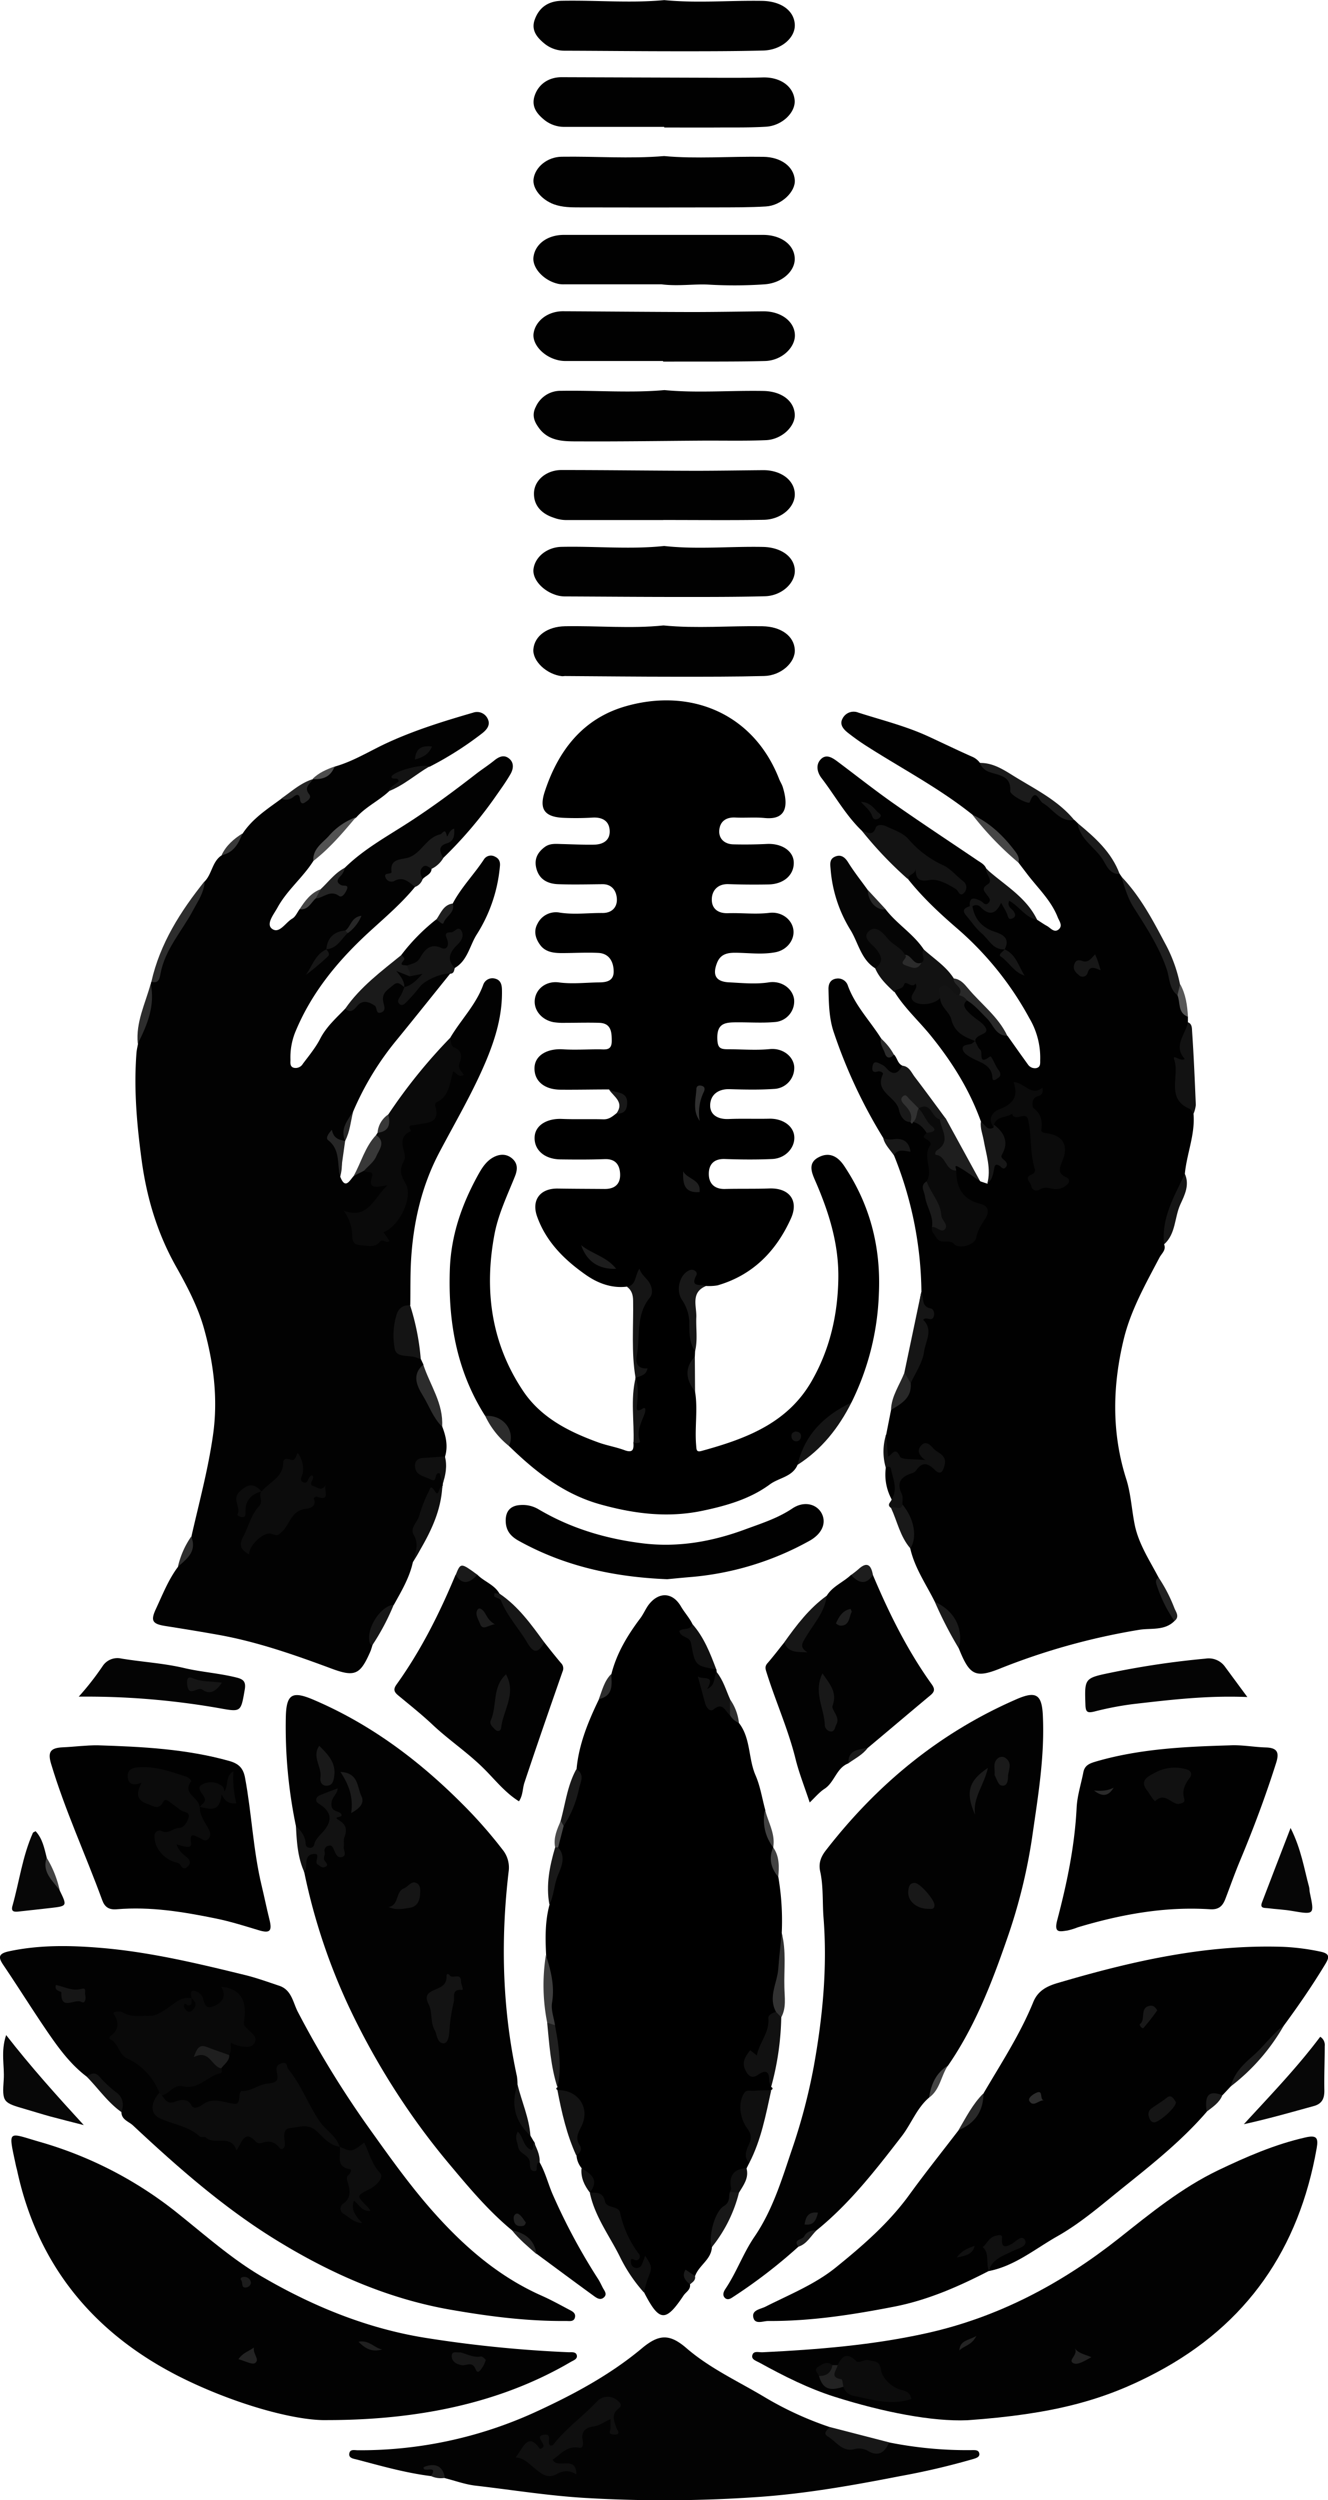 <svg xmlns="http://www.w3.org/2000/svg" id="Layer_1" data-name="Layer 1" viewBox="0 0 492.79 927.12"><defs><style>.cls-1{fill:#020202;}.cls-2{fill:#010101;}.cls-3{fill:#030303;}.cls-4{fill:#0a0a0a;}.cls-5{fill:#040404;}.cls-6{fill:#050505;}.cls-7{fill:#121212;}.cls-8{fill:#070707;}.cls-9{fill:#060606;}.cls-10{fill:#131313;}.cls-11{fill:#0f0f0f;}.cls-12{fill:#181818;}.cls-13{fill:#141414;}.cls-14{fill:#1a1a1a;}.cls-15{fill:#111;}.cls-16{fill:#151515;}.cls-17{fill:#1f1f1f;}.cls-18{fill:#1b1b1b;}.cls-19{fill:#1e1e1e;}.cls-20{fill:#101010;}.cls-21{fill:#171717;}.cls-22{fill:#161616;}.cls-23{fill:#2d2d2d;}.cls-24{fill:#2c2c2c;}.cls-25{fill:#323232;}.cls-26{fill:#292929;}.cls-27{fill:#191919;}.cls-28{fill:#3d3d3d;}.cls-29{fill:#1c1c1c;}.cls-30{fill:#202020;}.cls-31{fill:#383838;}.cls-32{fill:#464646;}.cls-33{fill:#242424;}.cls-34{fill:#282828;}.cls-35{fill:#525252;}.cls-36{fill:#262626;}.cls-37{fill:#222;}.cls-38{fill:#2a2a2a;}.cls-39{fill:#1d1d1d;}.cls-40{fill:#424242;}.cls-41{fill:#212121;}.cls-42{fill:#454545;}.cls-43{fill:#575757;}.cls-44{fill:#2e2e2e;}.cls-45{fill:#393939;}.cls-46{fill:#4b4b4b;}.cls-47{fill:#2b2b2b;}.cls-48{fill:#4d4d4d;}.cls-49{fill:#2f2f2f;}.cls-50{fill:#0c0c0c;}.cls-51{fill:#272727;}.cls-52{fill:#0b0b0b;}.cls-53{fill:#313131;}.cls-54{fill:#090909;}.cls-55{fill:#0d0d0d;}.cls-56{fill:#232323;}</style></defs><path class="cls-1" d="M499.64,449.22c-3.89,6.15-9.73,10.79-13.27,17.22-1.41,2.57-4.36,6.11-2.13,7.88,2.73,2.16,5.06-2.3,7.61-3.75,1.18-.68,1.82-2.31,2.7-3.5,2.38-1,3.58-3.43,5.62-4.86,5.43-1.65,7.41-7,11.13-10.45,7-6.9,15.65-11.61,23.81-16.89,8.63-5.58,16.83-11.67,24.93-17.95,2.21-1.71,4.59-3.22,6.77-5,1.71-1.38,3.54-2.18,5.38-.75,2.06,1.6,1.67,4,.58,5.87-1.81,3.14-4,6.09-6.06,9.06a157.49,157.49,0,0,1-18.94,22.07c-2,.77-3.21.06-3.57-2s.65-3.3,4.12-4.41c-3.62.72-3.76.63-5.87,3.64-2.73,3.9-7.68,4.47-10.92,7.65,2.14,1.75,6.9.89,5.83,5.8-4.85,5.91-10.62,10.88-16.25,16-11.87,10.77-22,22.8-28.18,37.82a25,25,0,0,0-1.79,10.21c0,1.06-.28,2.53,1.14,3a3.1,3.1,0,0,0,3.47-1.45c2.26-3,4.73-6,6.42-9.28,2.29-4.48,5.93-7.65,9.28-11.15,1.43-.44,2.87-.87,3.48-2.49.37-1,1.23-2.21,2-2,4.95,1.45,6.44-3.06,9.34-5.14,4.57-3.28,4.8-3.21,8.22,1.34.39,2.49,1.46,1.49,2.18.3a17.79,17.79,0,0,1,9-7.2c2-.83,4.59-1.64,4.76,2.17-6.59,8.17-13.13,16.38-19.77,24.5A108.32,108.32,0,0,0,514.47,542a34.5,34.5,0,0,0-3,11h0c-.72,1-3.13,0-2.08,3.15a18.19,18.19,0,0,1,.21,10.11c1.88,4.87,3.4,1.58,5-.22,1.42-.88,2.26-2.38,3.62-3.32,5.34-1.41,6.73,3.35,8.94,6.2s-.14,5.56-2,7.5-3.41,5-6.46,6c-1,.32-2.67,0-2.18,1.86.4,1.6,1,3.25,2.49,4.16a2.83,2.83,0,0,0,3.65-.51c4.22-4.28,8.14-8.75,8.65-15.16,0-.32.3-.74.16-1-3.13-4.74-1.59-9.87-1.7-15s2.5-11.32,7.53-12.62c2.73-.7,3.58-2.49,5.12-4.52,3.21-4.25,4.55-9.44,7.79-13.48,1.35-1.67,1.58-3,.54-4.31-1.85-2.36-1.38-4.6-.35-7,3.93-6.68,9.59-12.26,12.29-19.74a3.59,3.59,0,0,1,4.52-2.21c1.9.53,2.36,2.14,2.41,3.93.24,9.26-2.28,17.85-5.81,26.33-5,11.94-11.56,23-17.54,34.37-6.41,12.21-9.52,25.65-10.36,39.48-.34,5.63-.22,11.28-.3,16.92-3,3.42-2.2,7.82-3,11.8a3.33,3.33,0,0,0,2.28,4c2.21.73,3.5,2.39,4.66,4.24l.94,2c-.4,4.6.33,8.69,3.39,12.56,2.28,2.86,2.63,6.87,3.59,10.45,1.38,3.57,2.18,7.21,1.07,11-.63,3.43-4.19,2.4-6.59,4.11,2,.86,4.15-.63,5.22,1.15a6.86,6.86,0,0,1,.44,5.16.32.32,0,0,1-.06.52c-.67,5-4.66,8.44-6.23,13.1-.79,2.36-1.85,4.43-1.59,7.06.32,3.15-1.68,5.59-3.16,8.15-1.24,5.74-4.22,10.71-7,15.74a27.8,27.8,0,0,0-8,15.08c-.26.78-.46,1.59-.79,2.35-3.69,8.45-5.64,9.56-14.24,6.37-13.82-5.13-27.68-10-42.24-12.6-6.53-1.16-13.07-2.23-19.61-3.26-4.8-.76-5.52-1.93-3.47-6.34,2.5-5.35,4.65-10.9,8.25-15.68,2-3.56,4.79-6.8,4.93-11.2,2.83-12.48,6.2-24.85,8-37.57,1.92-13.42.24-26.66-3.33-39.47-2.22-8-6.23-15.63-10.33-22.92-7.07-12.54-11-25.78-12.88-40-1.76-13.12-2.87-26.13-1.86-39.32.09-1.14.37-2.26.57-3.39,1-7.56,4.73-14.54,4.79-22.3a.78.78,0,0,1,.25-.69c3-4,3.65-8.92,5.83-13.29,4.16-8.34,10.38-15.41,13.94-24,2.69-2.81,2.73-7.36,6.27-9.62,3.14-2.16,5.2-5.37,7.77-8.08,3.66-5.57,9.16-9.07,14.37-12.91,4.76-1,7.86-4.66,11.67-7.19l-.09-.06c2.87-1.32,6.09-2,8.22-4.65,7.1-2,13.27-6,19.9-9,10.15-4.63,20.77-7.91,31.45-11a4.35,4.35,0,0,1,5.44,2.38c1,2.13-.29,3.83-1.93,5.15a124.59,124.59,0,0,1-19.62,12.5c-4.19.39-7.58,2-10,5.66-1.15,1.72-3.79,1.83-5.18,3.54-3.81,3.5-8.63,5.74-12.11,9.65A67.08,67.08,0,0,0,499.64,449.22Z" transform="translate(-383.36 -129.96)"></path><path class="cls-2" d="M768.18,471c1.23.78,2.43,1.63,3.71,2.33s2.65,2.67,4.31,1.27.18-3.13-.36-4.53c-2.45-6.25-7.36-10.79-11.32-16l-3.25-4.26c-4.54-7.06-10.88-12.37-17.11-17.79-12.4-9.92-26.48-17.21-39.77-25.75-2.22-1.43-4.37-3-6.44-4.62-1.61-1.27-3.1-3-2-5.12a4.61,4.61,0,0,1,5.93-2.32c8.76,2.8,17.71,5,26.1,8.89,5.47,2.52,10.89,5.16,16.41,7.59a6.89,6.89,0,0,1,2.6,2.15c4.93,3.11,11.55,3.42,14.93,9.08,8.41,1.22,12.78,9.17,20.15,12.11l1.13,1.1c5.31,6.23,10.68,12.4,15.67,18.91l.57.83c5.94,10.06,12.42,19.8,17.56,30.31,2,4.2,2.28,9,4.23,13.25,1.31,2.74,1.06,6,2.94,8.55l0,2c-.1,5.2,1.63,10.77-.39,15.49-1.93,4.52-.95,8.41.34,12.23.7,2,1.93,4,2.12,6.25.67,7.67-2.5,14.79-3.21,22.26.07,5.24-2.64,9.76-4.14,14.53-1.2,3.85-1.6,8-3.56,11.62.86,2.13-.89,3.36-1.71,4.91-5.12,9.74-10.64,19.5-13.23,30.14-4.19,17.22-4.63,34.67.89,52,1.7,5.34,2,11.12,3.09,16.67,1.42,7.3,5.55,13.41,8.92,19.86a50.07,50.07,0,0,0,4.2,10.38c.87,1.65,3,3.31,1.67,5.75-3.67,3.67-8.77,2.54-13.07,3.25a246.7,246.7,0,0,0-51.77,14.41c-9.16,3.68-11.26,2.27-15.19-7.58-1.18-6.64-3.88-12.5-8.86-17.18-3.23-6.51-7.49-12.56-9.13-19.81-1.66-5.19-2-10.73-4.21-15.77a23.63,23.63,0,0,1-.37-3.45c-.34-2.31-2.88-4.31-.82-7a16.48,16.48,0,0,1,9-5.86,27.43,27.43,0,0,0,3.08-.84c-1.11.93-3.37.59-5.29,1.48s-4.24.24-6.34-.09c-3.08-.47-5.29-1.58-4.31-5.47.42-1.68-.36-3.57.34-5.32l1.78-9c2-3.38,5-6.2,5.19-10.48,2-7.45,5.9-14.25,5.33-22.64a31.09,31.09,0,0,1,.76-10.7,138.25,138.25,0,0,0-10.18-50.63,10.43,10.43,0,0,1-.3-2c-.06-.67,2.9-2.14-.54-2.07-1.35,0-2.24-1.29-3.1-2.3a189.56,189.56,0,0,1-18.37-39.17c-1.76-5.11-1.88-10.6-2-16-.07-2,.69-3.68,2.87-4a3.84,3.84,0,0,1,4.34,2.63c2.7,7.42,8.2,13,12.32,19.54,1.76,1.9,1.52,5.42,4.86,6.05,1.15,1.27,1.29,3.31,3.09,4.08.84,2,.5,3.62-1.54,4.55-2.92,1.32-3.33-1.91-4.66-2.74,3.08,5.48,4.41,12.42,10.15,16.57a8.49,8.49,0,0,0,1.63,1,13.05,13.05,0,0,1,4.79,4.66c1.57,2.61,2.88,5.24,1,8.28-.34.53-.5,1.59-.13,1.92,3.65,3.23.61,6.39,0,9.56-.87,4.39-.58,8.58,2.17,12.3.87,1.19.51,2.54.83,3.79,1.74,3.37,5.27,3.54,8.06,3.41,3.18-.14,3.61-3.86,4.82-6.3.85-1.72-.34-2.55-1.64-3.54-4.7-3.61-8.58-7.77-8-14.37,1.81-4.66,2.77-4.9,6.3-1.94,2,1.68,3.29,4,5.17,5.75l2.62.87c1.33-6,4.38-11.77,3.47-18.27a6.24,6.24,0,0,0-1.33-3.62c.8-3.24,5.33-6.57,8.72-6.42,3.65.16,5.89,2.91,6.8,7a146.17,146.17,0,0,1,2.61,17c.15,1.47.46,2.44,2.28,2.58,2.57.2,1.49-1.55,1.65-2.64.27-1.8.4-3.61.76-5.41.6-2.93.71-5.8-3.48-6.21-1-.09-2.38-.67-2.46-1.47-.51-5.37-5.74-9.45-3.87-16.32-3.4,4-6.4,6.89-11.16,7.74-2.33.41-1.87,3.71-1.29,6-3.89,3.07-3.92-.9-5.1-2.8-4.23-11.94-10.89-22.49-18.82-32.24-4.35-5.33-9.51-10-13.2-15.88-1.11-3.41.86-5.11,3.67-5.8s5.91-.24,6.39,3c.72,4.83,3.62,4.27,6.86,3.75,3.36.44,4.36,3.78,5.49,5.85,2.22,4.06,5.54,7.29,7.55,11.41.77,4.47,1.43,9,7.55,9.73-6.15-.75-6.8-5.36-7.63-9.85-.64-3.69-1.69-7-4.73-9.74-2.31-2.12-2.22-5.16,1.54-6.62,5.53,1.86,8.23,6.87,11.87,10.8,1.11,1.19,1.81,2.77,3.29,3.62,2.5,3.53,5,7.09,7.52,10.56a3.12,3.12,0,0,0,3.05,1.37c1.83-.36,1.46-2,1.52-3.25a28.74,28.74,0,0,0-4-15.22,119.18,119.18,0,0,0-26.53-33.07c-6.6-5.68-13-11.61-18.48-18.49-.83-3.75,1-6.45,3.61-5.08,4.41,2.27,9.26,3.25,14.41,5.64a82.06,82.06,0,0,1-12.79-6.57c-3.89-2.53-6.13-7-10.7-8.73-1.36-.52-2.67-2-4.08-1.25-3.26,1.8-5.29-.21-7.52-1.89-6.07-5.78-10.07-13.15-15.12-19.71-1.51-2-2.23-4.87-.2-6.93s4.31-.54,6.22.89c7.15,5.35,14.16,10.91,21.47,16,10,7,20.28,13.75,30.43,20.62,1.23.83,2.62,1.5,3.23,3,3.06,3,3.76,6.67,3.57,10.74-.08,1.59-.4,3-1.85,3.76s-2.33.21-3.36-1c-1.44-1.66-3-2-4,.62-1.7,4.82,2.66,7.09,5,9.11s5,4.41,7.43,6.61c1,1.25,1.27,3,1.76,3.41-.45-.4-.84-2-1.66-3.25-3.11-4.54-8.69-6.47-11.69-11.21-1-1.65-2-2.92-.85-4.8.86-2.26,2.59-2.27,3.77-.76,2.13,2.73,3.78,2.06,5.39-.23.54-.76,1.06-1.33,1.91-1.21,1.76.24,1.52,2,2.18,3.11-.52-1.41-1.29-3,.25-4.1a2.91,2.91,0,0,1,4.38.85C762.92,467,766.31,468.26,768.18,471Z" transform="translate(-383.36 -129.96)"></path><path d="M641.29,631l-.09,2c-1.41,4.33-.89,8.66.08,13,1.1,6.57-.17,13.2.4,19.81.14,1.58,0,2.74,1.94,2.2,16.28-4.46,31.88-10.14,40.93-25.92,6.66-11.6,9.6-24.17,9.89-37.61.29-13.13-3.5-25.08-8.63-36.83-1.36-3.11-2.69-6.51,1.39-8.6s7.18-.09,9.38,3.2c9.63,14.39,13.72,30.14,12.9,47.6A98.19,98.19,0,0,1,699.33,650c-7.26,7.19-13.65,15.14-20,23.11-1.9,4.52-6.91,4.78-10.29,7.28-7.35,5.42-16.13,7.93-25.09,9.8-12.85,2.68-25.25,1.11-37.75-2.36-13.64-3.78-24.14-12.1-34-21.7-1-5.29-4.42-8.62-8.84-11.18-10.51-16.56-13.73-34.77-13.08-54.13.42-12.64,4.34-23.94,10.27-34.79,1.44-2.64,3-5.26,5.65-6.8,2.51-1.45,5.23-1.54,7.41.5,1.85,1.73,1.86,3.86.85,6.39-2.82,7.05-6.18,14-7.6,21.48-3.91,20.7-1.25,40.46,10.62,58.16,6.64,9.93,17.08,15.17,28.07,19.13,3.12,1.12,6.44,1.66,9.54,2.81s3.5-.25,3.31-2.73c2-6.83.14-13.8.68-20.68a16.92,16.92,0,0,1,.1-3.41v0c1.24-3.63-.65-7.16-.19-10.94.86-7-.13-14.27,2.68-21.08a3.27,3.27,0,0,0-.36-2.37c-1.65.24-3.44,1.59-5.29.57-5.7.71-10.84-1.27-15.25-4.35-7.91-5.53-14.76-12.23-18.11-21.67-2.17-6.13,1.17-10.46,7.73-10.35,5.79.1,11.58.11,17.38.16,3.91,0,5.94-2,5.69-5.82-.22-3.36-1.91-5.4-5.76-5.25-5.47.21-11,.18-16.42.1-6-.09-9.88-3.63-9.52-8.5.31-4.16,4.56-6.74,10.1-6.51,5.12.22,10.26,0,15.38.15,2.09.07,3.39-1.06,4.81-2.19,3.38-1.35,2.86-3.54,1.2-5.89-1-1.39-2.53-2.11-3.92-3-6,0-12,.15-18,.09-6.19-.05-9.93-3.4-9.61-8.41.29-4.36,4.73-6.92,10.56-6.56,4.43.28,8.9,0,13.35,0,2.31,0,4.78.66,4.74-3.18,0-3.45-.34-6.49-4.64-6.64-4.15-.14-8.31,0-12.47,0a25,25,0,0,1-4.42-.23c-4.58-.84-7.59-4.62-7-8.61s4.36-6.76,8.9-6.15c5,.68,9.86.06,14.79,0,3.09,0,5.58-.63,5.55-4.08s-1.58-6.65-5.69-6.86c-4.46-.22-9,.06-13.42.07-3,0-6.11-.31-8.07-2.89-1.77-2.32-2.65-5.15-1.11-7.95a7.62,7.62,0,0,1,8.35-4.16c5.29.82,10.58.08,15.86.13,3.59,0,5.44-2.3,5.26-5.29-.16-2.75-1.68-5.43-5.36-5.39-5.49.06-11,.2-16.46,0-3.9-.16-7.06-1.76-8.09-6-.81-3.38.53-5.83,3.15-7.78,1.89-1.42,4.08-1.17,6.24-1.11,4,.11,8,.29,11.93.23,3.36,0,6.13-1.53,5.93-5.22-.18-3.49-2.61-5-6.26-4.82a104.28,104.28,0,0,1-10.9.09c-6.88-.3-9.11-3.1-6.95-9.67,5-15.26,14.15-27.19,30.16-31.73,24.22-6.88,47.42,2.87,56.82,27,.42,1.07,1.07,2,1.4,3.14,2,6.57,1.47,12.13-6.74,11.33-3.61-.36-7.28,0-10.91-.18-3.45-.18-5.66,1.46-5.95,4.64s1.9,5.23,5.22,5.31c4.14.1,8.28.06,12.41-.15,5.45-.28,9.8,2.52,10,6.68.22,4.68-3.57,8.2-9.25,8.33q-7.47.15-15-.11c-4-.13-6.13,2.41-6.16,5.67s2.11,5.23,6,5.11c5.11-.17,10.23.5,15.37-.13,4.47-.54,8.32,2.36,8.89,6.17s-2.33,7.61-6.61,8.43c-4.74.91-9.55.29-14.34.2-3-.05-5.94.16-7.36,3.73-1.79,4.54-.48,7,4.47,7.24s9.82.77,14.78,0c4.69-.69,8.77,2.26,9.34,6.28a7.7,7.7,0,0,1-7.19,8.44c-5.09.45-10.25,0-15.38.12-3.58.11-6,.9-5.93,5.83.06,3.76,1.1,4.15,4.13,4.14,5.1,0,10.2.45,15.32-.06,4.74-.48,8.75,2.58,9.1,6.53a7.81,7.81,0,0,1-7.53,8.24c-5.46.38-11,.25-16.44.09-4.25-.13-7.1,2.08-7.22,5.85s3,5.4,6.9,5.22c5-.22,9.94,0,14.9-.12,5.11-.15,9.22,2.7,9.42,6.77s-3.33,8-8.28,8.18c-5.8.27-11.64.21-17.45,0-4.06-.15-6,1.94-6,5.52s2.12,5.69,6,5.59c5.47-.14,10.94,0,16.41-.19,7.38-.28,11.11,4.39,8.06,11.14-5.46,12.09-14.12,21-27.25,24.8a19.1,19.1,0,0,1-4.43.21c-2.22.05-4.43,1.73-7-.17C640.94,614.79,640.57,623,641.29,631Z" transform="translate(-383.36 -129.96)"></path><path d="M657.55,768.85c4.44,5.69,3.43,13.12,6.17,19.41,1.74,4,2.42,8.46,3.57,12.71a93,93,0,0,0,3,14h0c1,3.62.69,7.45,1.89,11a96.78,96.78,0,0,1,1.27,20.68c1,6.24.05,12.49-.5,18.65-.33,3.73.36,7.5-.59,11.18-1.77,4.34-2.05,9.14-4.48,13.35-1.18,2-2,4-4.75,5,2.09,1.78,5.28,0,6.14,3,.58,2,0,4,.25,6,.67.37.71.77,0,1.18-1.25.55-1.87,1.85-3,2.48-6.28,3.31-6.63,4.07-3.72,10a9.39,9.39,0,0,1,.27,7.5,30.9,30.9,0,0,0-1.63,6.93l-1,2c-1.75,2.95-3.54,5.9-4.39,9.28a7.89,7.89,0,0,1-2,5.91c-3.68,4.06-4.48,9.37-6.52,14.14-.25,4.62-4.82,6.71-6.22,10.66-1.44.55-1.48,2-1.9,3.12.27,2-1.52,2.83-2.4,4.14-6.67,10-9,9.82-14.67-1.19a5.42,5.42,0,0,1-.95-2.78c-.24-2.07,1.66-5.18-3-5-1.5.06-2.24-2.55-2.53-4.47-1.1-7.11-3.25-13.8-9-18.58-2.1-1.73-1.59-5.2-4.55-6.15h0c-.64-3.13-1.34-6.26-3.09-9a8.42,8.42,0,0,1-1.94-4.83c-.5-4.45-1.53-8.77-.64-13.42,1-5-2.93-7.92-6.36-10.75-.7-.37-.6-.74,0-1.11-.28-7.68-1.83-15.22-2.38-22.87-1.61-8.65-.85-17.46-1.89-26.14-.31-6.29-.41-12.57,1.29-18.72,0-5.76,1.21-11.34,2.43-16.92.3-1.38.84-2.77.31-4.22a44.2,44.2,0,0,1,1.63-8.52c2.41-6.71,5.16-13.33,5.64-20.57.86-9.26,4.35-17.66,8.33-25.91,3-2.37,3.45-6,4.61-9.33,1.94-7.71,6-14.38,10.68-20.61,1.19-1.58,1.91-3.34,3-4.88,3.71-5,8.94-5,12.11.45,1.31,2.24,3.08,4.13,4.22,6.44,1.12,6.62,3.18,12.72,8.93,16.88l.12,1c-.47,1.52.64,2.79.62,4.27a3.24,3.24,0,0,1-1.86,3.2,2.36,2.36,0,0,1-3.51-1.19c1.56,5.3,9.91,2.3,10.59,8.65C656.15,766.08,656.13,767.91,657.55,768.85Z" transform="translate(-383.36 -129.96)"></path><path class="cls-2" d="M840.06,903.63,837,906.9a7.11,7.11,0,0,0-5.82,6.11c-9,10.43-19.67,19-30.4,27.6-8.14,6.5-16,13.47-25.06,18.59-8.26,4.67-15.75,11-25.43,12.91,1-5.34,1.14-5.45,8.34-8.57-2.28,1.15-2.28,1.15-6.2.27.68,3.13-2.61,5.1-2.06,8.22-11.25,5.8-22.78,10.87-35.3,13.29-15.43,3-30.93,5.4-46.7,5.3-1.88,0-5,1.49-5.5-1.49-.46-2.61,2.75-2.92,4.54-3.82,8.93-4.51,18.42-8.31,26.16-14.59,9.9-8,19.64-16.44,27.25-26.94,5.88-8.11,12.15-15.94,18.24-23.9,4.26-3.76,7.69-8.1,9.27-13.68,6.49-11.09,13.57-21.87,18.44-33.82,1.79-4.38,5.25-6,9.41-7.19,27.19-8,54.65-14.27,83.27-13.32a84.52,84.52,0,0,1,13.76,1.76c3.69.74,3.48,2.1,1.92,4.68-4.71,7.8-9.86,15.28-15.25,22.61C853.76,888.94,846.36,895.81,840.06,903.63Z" transform="translate(-383.36 -129.96)"></path><path class="cls-1" d="M728.12,907.78c-4.58,3.91-6.56,9.66-10.14,14.31C708.34,934.57,698.72,947,686.37,957c-3,1.23-4.75,3.76-6.74,6.07A193.36,193.36,0,0,1,654.94,982c-.81.53-1.89.89-2.72-.09s-.32-2.22.32-3.18c4.13-6.14,6.61-13.25,10.74-19.29,6.84-10,10.21-21.37,14-32.56a217.24,217.24,0,0,0,8.12-31c3.26-18.19,5-36.4,3.55-54.86-.45-5.73,0-11.52-1.26-17.2-.61-2.9.2-5.23,2.12-7.71,19-24.51,42.23-43.66,70.79-56.07,7.15-3.1,9.35-1.82,9.73,5.92.76,15.35-1.84,30.43-4,45.52a205.25,205.25,0,0,1-9.42,37.83c-5.62,16.24-11.89,32.32-21.78,46.64C731.58,899.16,730.48,903.84,728.12,907.78Z" transform="translate(-383.36 -129.96)"></path><path class="cls-1" d="M573.35,957c-8.83-7.29-16.09-16-23.41-24.74a262.24,262.24,0,0,1-16.36-21.71,272.46,272.46,0,0,1-19.49-33.81,224.38,224.38,0,0,1-17.81-52.45c-.48-.94.27-2-.19-2.92a3.82,3.82,0,0,1-.36-.92c-.47-2.82,1-3.84,3.58-4.2a18.13,18.13,0,0,1,2.95,0c-.35-4.07,2.51-5.11,6.09-2.38,1.55-4-1.69-7.37-1.75-11.31,0-1.27-2.23-2.29-1.62-4.19-.2,1.52.76,2.48,1.38,3.72,2,4-2.42,12.68-6.91,14.09-2.34.74-4.53.51-4.55-2.64,0-2.36-1.12-4.31-1.73-6.45a180.49,180.49,0,0,1-3.75-40.48c.22-8.62,2.46-9.71,10.47-6.27,21,9,38.8,22.32,54.88,38.4a172,172,0,0,1,15.08,17.1A10.51,10.51,0,0,1,572.1,824c-3,25.46-2.38,50.78,3.08,75.9a20.87,20.87,0,0,1,.22,3c-.27,6.81,2,13,4.79,19l1.17,2a2,2,0,0,1,.48,1.84c-.13,1.08.69,2.64-.69,3.13-1.79.62-1.74-1.61-2.61-2.22.6,2.63,3.18,3.51,5.05,5.11,2.21,3.86,3.21,8.22,5,12.23a225.24,225.24,0,0,0,16.78,31.16c.62,1,1.09,2,1.63,3.07s1.78,2.34.55,3.56c-1.39,1.39-2.86.26-4-.57-7.06-5.13-14.06-10.33-21.08-15.51A25.49,25.49,0,0,0,573.35,957Z" transform="translate(-383.36 -129.96)"></path><path class="cls-1" d="M415.52,900c-6.31-4.77-10.82-11.14-15.2-17.56C395,874.6,390,866.61,384.71,858.78c-2-2.92-2.15-4.36,2-5.25,11.35-2.43,22.79-2.22,34.18-1.26,18.14,1.53,35.83,5.76,53.47,10.08,4.32,1.06,8.53,2.6,12.74,4,4.52,1.57,5,6.26,6.81,9.7a365.33,365.33,0,0,0,27.39,44.43c7.46,10.45,14.94,20.88,23.53,30.44,11.27,12.55,23.89,23.39,39.51,30.31,3.47,1.54,6.81,3.38,10.17,5.16,1.13.61,2.6,1.23,2.2,2.92s-2.08,1.3-3.31,1.31c-14.46.12-28.72-1.71-42.94-4.2-23.56-4.12-45.06-13.72-65.11-26.12-19.18-11.86-36.2-26.82-52.69-42.24-1.52-1.42-4.29-2.09-4.25-5A26.24,26.24,0,0,0,415.52,900Z" transform="translate(-383.36 -129.96)"></path><path class="cls-1" d="M504.89,1027.37c-11.1.32-31.71-5.13-51-14.2-33.53-15.74-56.13-41.2-64.15-78.25-.14-.66-.34-1.29-.48-1.95-2.92-13.8-3.28-12.23,9.45-8.6a145.84,145.84,0,0,1,51.45,27c9.93,7.95,19.61,16.51,30.52,22.86,19.17,11.16,39.66,19.49,61.89,22.85a463.59,463.59,0,0,0,51.9,5.13c1.15,0,2.65-.21,2.94,1.16s-1.26,1.85-2.2,2.4C571.24,1019.81,541.84,1027.32,504.89,1027.37Z" transform="translate(-383.36 -129.96)"></path><path class="cls-1" d="M742.36,1027.42c-13,.56-31.29-3-49.28-8.69-9.82-3.12-18.94-7.73-27.92-12.67-1.12-.62-2.92-1.11-2.67-2.57.36-2,2.41-1.21,3.75-1.27,20.53-1,41-2.64,61.1-7.11,26.57-5.92,50-18.36,71.33-35.23,11.62-9.21,23.13-18.62,36.69-25.14,10.47-5,21-9.6,32.42-12.19,4.15-.94,4.86.13,4.17,4-6.55,37.2-25.76,65.29-59.35,83.12C793.07,1020.07,774.16,1025.15,742.36,1027.42Z" transform="translate(-383.36 -129.96)"></path><path class="cls-3" d="M543.33,1048.14c-9.38-1.16-18.45-3.75-27.55-6.15-1.16-.3-3.09-.47-2.81-2.21s1.87-1.23,3.25-1.23a156.16,156.16,0,0,0,65.45-14c14-6.41,27.85-13.75,39.88-23.8,6.34-5.3,10.3-5.44,16.54-.06,8.74,7.54,19.17,12.28,28.95,18.13a124.48,124.48,0,0,0,24.21,11.13,6.58,6.58,0,0,0,5,4.32c5.58,1.32,11.14,3.93,17,1.37a146.85,146.85,0,0,0,30.66,2.86c1.25,0,2.58-.14,2.84,1.23s-1.22,1.75-2.29,2.08a270.39,270.39,0,0,1-27.07,6.33c-17.21,3.36-34.46,6.43-52,7.69a499.25,499.25,0,0,1-64.61.42c-13.77-.8-27.33-3-41-4.58-3.87-.45-7.64-1.85-11.46-2.81C547,1046.28,545.4,1045.66,543.33,1048.14Z" transform="translate(-383.36 -129.96)"></path><path class="cls-2" d="M839.68,777.16c4.5-.24,8.92.65,13.38.78s5,2,3.86,5.68C853,796,848.48,808.05,843.48,820c-1.92,4.59-3.57,9.29-5.35,13.94-1,2.69-2.4,4.26-5.86,4-16.75-1.07-33,1.91-49,6.71a25.19,25.19,0,0,1-3.8,1.17c-2.76.38-5.11,1.13-3.81-3.79,3.61-13.67,6.5-27.51,7.21-41.74.22-4.42,1.65-8.78,2.5-13.17.54-2.81,2.73-3.38,5-4.06C806.53,778.42,823.09,777.65,839.68,777.16Z" transform="translate(-383.36 -129.96)"></path><path class="cls-2" d="M419.64,777.14c16.42.52,32.78,1.34,48.76,5.8,3.55,1,5.22,2.65,5.89,6.23,2.49,13.32,3,26.93,6.19,40.15,1,4.16,1.84,8.35,2.88,12.5s.19,5.14-3.87,3.93c-5.24-1.57-10.45-3.24-15.83-4.34-12.19-2.5-24.45-4.54-37-3.46-2.88.25-4.45-.86-5.34-3.3-6.18-16.93-13.8-33.31-19-50.63-1.31-4.41-.29-5.92,4.36-6.13C411,777.7,415.32,777.1,419.64,777.14Z" transform="translate(-383.36 -129.96)"></path><path class="cls-1" d="M560.52,713.91c2.53,2.56,6.31,3.66,8.19,7,3,4.35,6.68,8.13,9.5,12.6,1.7,2.71,3.78,4.94,7.15,5.48,2,2.56,4.06,5.16,6.18,7.66a2.75,2.75,0,0,1,.58,3.12c-4.8,13.74-9.59,27.5-14.18,41.31-.7,2.12-.49,4.54-2,6.84-5.54-3.45-9.4-8.7-14-13.07-5.71-5.47-12.26-9.88-18-15.28-4.07-3.84-8.48-7.33-12.79-10.91-1.5-1.25-2-2.21-.62-4.1,9-12.55,15.91-26.3,21.84-40.55C555.11,712.32,557.83,714.05,560.52,713.91Z" transform="translate(-383.36 -129.96)"></path><path class="cls-1" d="M707.28,714c6,14.22,12.82,28,21.83,40.54,1.32,1.84,1,2.82-.56,4.11-7.74,6.44-15.44,13-23.15,19.43-2.7,1.53-5.94,2.41-7.2,5.75-4.49,1.69-5.11,7-8.89,9.46-1.87,1.21-3.35,3-5.49,5.06-1.9-5.79-4-11-5.32-16.42-2.72-10.85-7.3-21-10.65-31.67-.44-1.39-.78-2.33.3-3.56,2.15-2.47,4.14-5.09,6.19-7.65,3.31,0,5.14-1.74,6.79-4.61a81.08,81.08,0,0,1,9-12.74c2.18-3.55,6.14-5,9-7.73C701.88,714,704.59,712.4,707.28,714Z" transform="translate(-383.36 -129.96)"></path><path class="cls-2" d="M629.86,130c12.22,1.19,24.27.08,36.32.28,6.86.12,11.75,3.47,12.1,8.63.34,5-5,9.63-11.73,9.79-10.59.26-21.19.28-31.79.27-13.91,0-27.83-.16-41.75-.21a11.69,11.69,0,0,1-7.38-2.45c-2.79-2.23-5.25-4.94-3.9-8.9,1.62-4.74,5.15-7.09,10.2-7.16C604.63,130,617.34,131.18,629.86,130Z" transform="translate(-383.36 -129.96)"></path><path class="cls-2" d="M629.56,361.88c12.29,1.22,24.51.09,36.73.3,6.81.12,11.73,3.56,12,8.72.24,4.71-5.08,9.57-11.33,9.73-10.93.28-21.86.28-32.79.27-13.74,0-27.49-.17-41.23-.26-.33,0-.67.1-1,.07-5.75-.64-11.06-5.66-10.65-10.06.46-5,5.33-8.35,11.7-8.47C605.21,361.94,617.44,363.15,629.56,361.88Z" transform="translate(-383.36 -129.96)"></path><path class="cls-2" d="M629.46,322.8c-12.11,0-24.23,0-36.34,0a13.41,13.41,0,0,1-4.33-.88c-4.39-1.44-7.35-4.42-7.29-9,.07-5,4.79-8.69,10.25-8.67,16.47,0,32.94.25,49.42.29,8.41,0,16.83-.16,25.24-.24,6.73-.07,11.76,3.69,11.88,8.85.11,4.86-5,9.45-11.5,9.56-12.44.22-24.89.07-37.33.07Z" transform="translate(-383.36 -129.96)"></path><path class="cls-2" d="M629.41,263.83c-12.11,0-24.21,0-36.31,0a12.23,12.23,0,0,1-3.4-.51c-5.15-1.51-8.93-6-8.33-9.8.73-4.69,5.39-8.18,11-8.15,15.81.09,31.62.26,47.43.3,8.91,0,17.82-.18,26.73-.27,6.67-.06,11.75,3.8,11.8,8.93,0,4.66-5,9.35-11.09,9.5-11.6.3-23.21.17-34.81.22h-3Z" transform="translate(-383.36 -129.96)"></path><path class="cls-2" d="M629.79,187.83c12.05,1.12,24.46.07,36.86.28,6.44.11,11.26,3.54,11.64,8.58.33,4.37-5,9.48-10.73,9.83-5.93.36-11.89.33-17.83.35q-25.54.07-51.09,0c-3.27,0-6.58,0-9.77-1.16-4.61-1.72-8-5.85-7.52-9.38.61-4.5,5.16-8.16,10.39-8.25C604.31,187.88,616.89,188.91,629.79,187.83Z" transform="translate(-383.36 -129.96)"></path><path class="cls-2" d="M628.81,235.39H592.87a10.86,10.86,0,0,1-2-.1c-5.42-1-10-5.78-9.56-9.89.54-4.91,5.19-8.34,11.28-8.34q37,0,73.93,0c6.75,0,11.74,3.77,11.75,8.93,0,4.7-4.91,8.94-11.12,9.4a162,162,0,0,1-20.79.11C640.77,235.2,635.14,236.18,628.81,235.39Z" transform="translate(-383.36 -129.96)"></path><path class="cls-2" d="M629.91,274.61c12.22,1.16,24.48.09,36.72.32,6.52.12,11.26,3.44,11.64,8.52.34,4.53-4.74,9.49-10.71,9.73-7.9.33-15.83.12-23.74.17-15.2.11-30.4.37-45.6.28-5.38,0-11.17.14-14.9-5-1.66-2.28-2.74-4.68-1.14-7.81a10.06,10.06,0,0,1,9.52-5.94C604.43,274.66,617.18,275.75,629.91,274.61Z" transform="translate(-383.36 -129.96)"></path><path class="cls-2" d="M629.86,177c-12.26,0-24.52,0-36.78,0a11.68,11.68,0,0,1-7.42-2.34c-2.79-2.2-5.18-4.88-4-8.9,1.36-4.53,5.28-7.2,10.16-7.18q30.45.12,60.9.23c4.62,0,9.23,0,13.85-.14,6.41-.11,11.2,3.32,11.66,8.43.41,4.55-4.64,9.49-10.63,9.85s-11.92.26-17.88.29c-6.63.05-13.26,0-19.89,0Z" transform="translate(-383.36 -129.96)"></path><path class="cls-2" d="M629.81,332.42c12.27,1.36,24.51.09,36.73.35,6.72.15,11.74,3.73,11.76,8.91,0,4.67-5,9.23-11.11,9.38-10.91.28-21.83.27-32.75.26-13.9,0-27.81-.14-41.71-.2a11.13,11.13,0,0,1-3.84-.8c-4.59-1.72-8-5.82-7.56-9.33.6-4.61,5.1-8.14,10.4-8.25C604.44,332.46,617.18,333.76,629.81,332.42Z" transform="translate(-383.36 -129.96)"></path><path class="cls-2" d="M630.94,715.56c-20.2-.83-38.37-4.94-55.17-14.29-3.06-1.71-4.73-3.87-4.76-7.44,0-3.74,2-5.56,5.35-5.77a11.5,11.5,0,0,1,6.71,1.49c12,7.12,25,11,38.77,12.7,13.09,1.61,25.69-.62,37.93-5.13,6-2.22,12.13-4.12,17.61-7.8,4.38-2.94,9.12-1.63,10.92,1.9s.07,7.51-4.53,10.08a109.43,109.43,0,0,1-44.6,13.49C636,715.06,632.91,715.37,630.94,715.56Z" transform="translate(-383.36 -129.96)"></path><path class="cls-4" d="M550.33,514.89c.7,1.07-.06,2.79,1.56,3.46,2.79,1.16,3.05,3.3,2,5.74-.84,1.94.79,3.11,1.56,4.43-2,1.2-2.58-.76-3.93-1.24-1.35,4.32-1.37,9.22-6.18,11.43a1.42,1.42,0,0,0-.53,1.25c2.22,6.91-3.48,6.24-7.08,7.1-1.68.4-3.32-.23-1.82,2.3-6.28,2.69-1.13,8.27-2.58,10.93-2.21,4-1,5.7.7,8.85,2.64,5-2.64,15.7-8.39,17.75l2.27,3.24c-1.2,1.19-2.52-1-3.47.19-1.92,2.41-4.41,1.57-6.86,1.42s-3.43-.75-3.52-3.55a15.84,15.84,0,0,0-3.19-9.29c9,3.25,10.87-4.17,16.27-9.43-4.12.67-7.31,1.61-5.74-3.12.84-2.54-2.12-1.29-3-2.24-.35-4.29,4.23-6.64,4.24-10.84,0-.76.28-1.59.27-2.41.18-.28.37-.56.55-.85a18.67,18.67,0,0,0,4-6.81A199.49,199.49,0,0,1,550.33,514.89Z" transform="translate(-383.36 -129.96)"></path><path class="cls-5" d="M846.23,759.25c-14.64-.63-28.44,1-42.23,2.59a117.13,117.13,0,0,0-14.58,2.79c-2.42.58-3.19.3-3.28-2.38-.33-9.92-.44-10,9.26-12A318.71,318.71,0,0,1,830.72,745a7.43,7.43,0,0,1,7.29,3.12C840.54,751.54,843.08,755,846.23,759.25Z" transform="translate(-383.36 -129.96)"></path><path class="cls-5" d="M412.58,759.1a103,103,0,0,0,8.86-11.32,6.55,6.55,0,0,1,6.92-2.81c7.78,1.29,15.63,1.71,23.42,3.54,6.31,1.48,13,1.91,19.41,3.52,2.51.63,3.49,1.57,3,4.42-1.47,8.48-1.32,8.4-9.71,6.89A285.94,285.94,0,0,0,412.58,759.1Z" transform="translate(-383.36 -129.96)"></path><path class="cls-1" d="M551.36,465c3.14-6,8-10.87,11.71-16.56a3.08,3.08,0,0,1,4-.8c1.63.76,2,2.11,1.78,3.71a56.33,56.33,0,0,1-8.5,25c-2.73,4.22-3.42,9.81-8.3,12.59-5-1.68-5.08-3.25-.72-8.66-1.65,2.33-3.33,4.44-6.74,4a3.49,3.49,0,0,0-3.21,2.08c-1.6,3.06-4.27,3.33-7.2,3.15-4.28-1-4.37-1.25-1.84-5.52a72.6,72.6,0,0,1,12.86-13.06C548.23,469.91,549.54,467.17,551.36,465Z" transform="translate(-383.36 -129.96)"></path><path class="cls-6" d="M708.17,489.05c-5.35-3.29-6.3-9.56-9.31-14.38a50.28,50.28,0,0,1-7.28-22.38c-.17-2-.44-3.76,1.61-4.66s3.55,0,4.83,2c2.22,3.59,4.86,6.9,7.33,10.33a11.39,11.39,0,0,0,6.6,7.13c4.19,5.52,10.37,9.14,14.24,15,.18,2.18,4,4.71-.59,6.45-3.58,1.86-5-1.53-7.29-2.95-2.75-1.49-5.5-3-7.33-5.68.28.64-.26-.06-.1.17,1.84,2.8,3,5.6.41,8.54A2.27,2.27,0,0,1,708.17,489.05Z" transform="translate(-383.36 -129.96)"></path><path class="cls-7" d="M725.26,487c2-1.32-.55-3.51.93-4.93,3.82,3.45,8.28,6.25,11.11,10.72a4.32,4.32,0,0,0,2,2.07c3.09,1.08,2.6,2.84,1.13,4.89-1.3,1.43-2.77,1.42-4.33.49-1.29-.77-2.55-1.43-3.91-.15-2.12,2.31-7.52,3-9.74,1.23-1.66-1.36-.38-2.65.26-3.9.45-.88,1-1.73.4-2.75-1.35,2-3.7-1.42-4.24.32-.67,2.16-3,1.23-3.62,2.9-2.79-2.62-5.58-5.22-7.12-8.84,3.34-2.48,2.35-4.81.06-7.47-1.56-1.81-5.11-4-2.3-6.43,2.54-2.17,5.12.72,6.91,2.9s4.89,3.28,6.35,5.95a4.31,4.31,0,0,1,1.77,2.18C721.84,489,723.48,488.58,725.26,487Z" transform="translate(-383.36 -129.96)"></path><path class="cls-8" d="M873.26,885.22a3.57,3.57,0,0,1,1.68,3.46c0,5.43-.24,10.86-.14,16.29.06,3-.76,5.07-3.88,5.93-8.56,2.36-17.09,4.8-26,6.75C854.7,907,864.66,896.68,873.26,885.22Z" transform="translate(-383.36 -129.96)"></path><path class="cls-8" d="M385.64,884.59c9.3,11.95,18.88,22.57,28.81,33.39-4.15-1.06-8.31-2.09-12.45-3.21-3-.82-6-1.77-9-2.64-8.52-2.48-8.86-2.5-8.26-11C385.08,896,383.56,890.7,385.64,884.59Z" transform="translate(-383.36 -129.96)"></path><path class="cls-9" d="M862.27,807.8c4,8,5,15.08,6.87,21.9.17.63.11,1.32.25,2,1.76,8.33,1.77,8.28-6.65,6.85-2.93-.5-5.93-.62-8.88-1-1.11-.16-3.11.21-2.22-2.11C855,826.63,858.37,817.91,862.27,807.8Z" transform="translate(-383.36 -129.96)"></path><path class="cls-10" d="M703.19,438.05c1.87.36,3.94,2.29,5.16-1.21.42-1.21,2.52-1.09,3.66-.56,2.94,1.39,6.42,2.49,8.43,4.81a37.56,37.56,0,0,0,12.94,9.73c2.61,1.22,4.85,3.91,7.33,5.86a2.85,2.85,0,0,1,.33,4.42c-1.54,1.55-2-.8-2.91-1.4-3-1.93-6.74-3.93-9.75-3.42-4.13.7-5.14-.29-5.32-4.32.13,2.46-2.77,2-2.8,4A143.54,143.54,0,0,1,703.19,438.05Z" transform="translate(-383.36 -129.96)"></path><path class="cls-8" d="M405.53,831c2.8,5.75,2.8,5.76-3.46,6.48-3.94.46-7.88.87-11.82,1.31-1.48.17-2.89.12-2.3-2,2.56-9,3.73-18.49,7.61-27.17.1-.22.48-.32,1-.63,2.6,2.75,3.23,6.32,4.13,9.78C400.54,823.54,404.26,826.76,405.53,831Z" transform="translate(-383.36 -129.96)"></path><path class="cls-11" d="M602.22,943c2.44.09,4.88-.33,5.63,3.28.54,2.6,5,1.52,5.59,4.11a38.94,38.94,0,0,0,7,15.36,1.44,1.44,0,0,1-.84,2.36c-.73.25-2.52-1.76-2.08,1a2.08,2.08,0,0,0,4,.56,30.75,30.75,0,0,0,1.22-3.27c2.72,4.22,2.67,4.2,1.08,8.37-.65,1.69-1.05,3.49-1.56,5.23a58.37,58.37,0,0,1-8.77-13C609.61,959.1,604.06,951.93,602.22,943Z" transform="translate(-383.36 -129.96)"></path><path class="cls-12" d="M721.24,546c-3,.19-4.15-3.62-4.28-4.38-.9-5-9.17-6.58-6-13.25.39-.81-1.27-1.3-1.8-1.12-2.23.75-2.25-.71-2-2,.44-2.17,1.9-1.25,3.06-.69a6.07,6.07,0,0,1,2,1.41c2.45,2.9,4.34,2.23,5.94-.82,2.58.19,3.36,2.48,4.61,4.11,3.92,5.12,7.71,10.33,11.55,15.51.46,2-.82,1.87-2.1,1.75-3-1-5.18-3.87-8.54-4.26a3,3,0,0,1-1.45-1.27,3.69,3.69,0,0,0,.44.89C723.9,543.85,722.5,544.89,721.24,546Z" transform="translate(-383.36 -129.96)"></path><path class="cls-7" d="M493.17,807.06c1.82,1.74,3.4,3.66,3.58,6.29.07,1,.27,1.6,1.26,1.76a1.52,1.52,0,0,0,1.93-1.12c.46-2.1,2.06-3.36,3.35-4.84,3.68-4.26,3.06-7.47-1.77-10.44-1.19-.74-1.14-2.29.46-3,2.11-.91,4.28-1.67,6.68-2.59-.1,2.16-2.18,3.15-2.31,5.58-.19,3.61,3.14,2.41,3.74,4.24.42,1.14-3.47.46-1.09,1.89,2.93,1.76,3.19,3.62,2.16,6.44-.37,1-.1,2.31-.24,3.45-.16,1.33,1.31,3.27-.65,3.86-1.7.51-2.41-1.31-3-2.69-.41-.9-.78-2-2.14-1.46a1.79,1.79,0,0,0-1.28,2.32c.26,1.09-.82,2.23.09,3.35.62.75,1.5,1.68-.15,2.23-1.05.34-1.71-.48-2.55-1-1.54-1,1.72-4.48-1.91-3.83-2.81.51-2.11,3.34-2.49,5.36a7.86,7.86,0,0,1-.52,1.4C493.79,818.78,493.48,812.92,493.17,807.06Z" transform="translate(-383.36 -129.96)"></path><path class="cls-13" d="M534.4,488c1.75-.71,3.62-.76,4.84-2.88,1.64-2.86,3.71-5.58,8-3.62,1.81.83,2.64-.76,2.24-2.59-.31-1.4-1.89-3.28,1.25-3.22,1.38,0,2.58-2.59,3.83-.59,1.05,1.7.14,3.6-1.25,4.95-2.77,2.68-4.52,5.43-1.21,8.9-.25,1-.33,2.06-1.71,2.09-2.75-.4-9,2.22-11,4.55a63.4,63.4,0,0,1-4.86,5.59c-.67.64-1.76,2.1-2.9,1.1s-.25-2.07.41-3.12a20.8,20.8,0,0,0,1.35-3.13c.05-.2.1-.4.14-.61.25-1.08.86-2.09.57-3.26C533.73,490.71,532.89,489.25,534.4,488Z" transform="translate(-383.36 -129.96)"></path><path class="cls-14" d="M537.36,458.86c-2.3-1.79-4.36-4.11-7.81-2.15a2.37,2.37,0,0,1-3-1.06c-1-2,.89-1.53,1.76-1.93.14-.07.38-.23.36-.31-.85-5.43,4-4.54,6.63-5.58,4.6-1.84,6.33-7.22,11.3-8.45,1.11-.27,1.84-2.72,2.59.57.22.95.7-2.29,2.71-2.7.13,2.42,0,4.58-2.67,5.41-3.71,1.14-2.41,3.32-1.41,5.54a10.16,10.16,0,0,1-4.3,3.94,3.67,3.67,0,0,0-3.32,3.81A4.73,4.73,0,0,1,537.36,458.86Z" transform="translate(-383.36 -129.96)"></path><path class="cls-15" d="M712.18,661.87l.69,8.2c1.42-.38,2.67-4,4.43,0,.59,1.3,5.18.82,9.47,1.33-3.35-2.3-2.74-4.32-1.38-5.64,1.79-1.74,3.55.46,4.44,1.41,1.61,1.7,4.95,2.34,4.07,6-.63,2.65-1.55,3.95-3.78,1.74-2.56-2.53-4.59-2.89-6.77.26a3.25,3.25,0,0,1-1.61,1.09c-3.93,1.29-5.85,3.4-3.74,7.72.53,1.09.18,2.61.24,3.94a1.49,1.49,0,0,1-.36,2.48c-1.7,1-2.64-.78-3.93-1.3-1.66-1.22,0-2.11.3-3.14a29.86,29.86,0,0,0-2.19-11.74A21.2,21.2,0,0,1,712.18,661.87Z" transform="translate(-383.36 -129.96)"></path><path class="cls-15" d="M669.5,903.88a8.45,8.45,0,0,1-.69-2.27c0-3.21-1-4.47-4.09-2.33-2.66,1.86-3.94.08-4.9-2-1.29-2.83.33-5,1.93-7.07l2.46,1.94c.87-4.85,4.78-8.5,4.25-13.77-.12-1.25,1.56-2,2.87-2.39,1.59-.25,2.33.34,1.94,2A104.19,104.19,0,0,1,669.5,903.88Z" transform="translate(-383.36 -129.96)"></path><path class="cls-14" d="M534.4,488c.28,1.35,1.52,2.46,1,4-1.19,1.09-.64,3-2,4h0c-1.28-.81-2.2-2.43-4.18-.71s-4.13,2.73-3.71,5.83c.19,1.48,1.45,3.56-.8,4.32-2,.66-1.33-1.91-2.26-2.54-2.15-1.48-4.58-2.33-6.59.13-1.34,1.62-2.5,2.65-4.42,1,5.6-8.12,13.44-13.9,20.94-20,.46.62,1.44,1.33.81,2C531.17,488.28,533.39,487.71,534.4,488Z" transform="translate(-383.36 -129.96)"></path><path class="cls-7" d="M826.24,543c-.5-.65-.86-1.63-1.52-1.91-8.82-3.75-3.57-12.12-5.6-18.08-.91-2.67,2.21.85,3.88-.38-4.41-4.84.25-9,1.17-13.6,1.6.59,1.48,2.31,1.55,3.35.62,9.09,1,18.19,1.38,27.3A11.47,11.47,0,0,1,826.24,543Z" transform="translate(-383.36 -129.96)"></path><path class="cls-11" d="M661.41,932c-2.45-2.41-.86-5.23.05-7.28,1-2.35.36-3.85-.76-5.4-2.91-4-3.53-9.64-1.21-13.21.91-1.39,2.43-.74,3.65-.86,2.12-.22,4.26-.14,6.4-.18C667.52,914.25,665.8,923.52,661.41,932Z" transform="translate(-383.36 -129.96)"></path><path class="cls-16" d="M743.22,466c-.24-3.76,1.81-3,4-2,.94.44,1.7,2,2.9.82s.13-2.12-.52-3c-1-1.46-2.25-2.35.35-4,2.12-1.36-.86-3.75-.71-5.8,6.63,6.05,14.9,10.47,19,19.07-4.38-.89-6.66-5.07-10.4-7.13-.91,2.3,1,2.86,1.72,4,.53.92.89,1.85-.36,2.49s-1.61.13-2-1.14-1.28-2.57-2.35-4.6c-2.1,4.66-4.68,4.57-7.54,1.7a2.27,2.27,0,0,0-3.12-.36A.57.57,0,0,1,743.22,466Z" transform="translate(-383.36 -129.96)"></path><path class="cls-17" d="M820.28,499c-3.17-2.44-2.87-6.48-4-9.7-2.86-8.4-7.64-15.59-12.3-22.93-2.23-3.51-3.3-7.54-4.6-11.46,6.94,7.19,11.57,15.89,16.18,24.61a54.14,54.14,0,0,1,5.65,15.34C821.47,496.35,822.73,498.1,820.28,499Z" transform="translate(-383.36 -129.96)"></path><path class="cls-13" d="M539.5,634c-.46-.18-.92-.35-1.37-.55-2.78-1.21-7.44.21-8.25-3.16a26.42,26.42,0,0,1,.45-12.18c.7-2.85,2.3-4.23,5.21-4.14A88.75,88.75,0,0,1,539.5,634Z" transform="translate(-383.36 -129.96)"></path><path class="cls-16" d="M725.24,609c1.07,2.1-.26,5.49,3.59,6.18,1,.17,1.43,1.87,1,3.06-.76,2-2.86-.31-3.9,1.13,3.89,3.73.82,8,.33,11.81-.53,4.06-3.21,7.85-5,11.76-3.31.12-1.59-2.66-2.31-4Z" transform="translate(-383.36 -129.96)"></path><path class="cls-18" d="M782,434.06c-5.42.75-7.82-4.09-11.64-6.29-1.53-.89-2.76-6-4.88-.34-.36,1-7.36-2.58-7.25-4.17.39-5.6-4.08-5.76-7.43-6.92a6,6,0,0,1-3.88-3.47c5.46-.1,9.66,3.09,14,5.69C768.41,423.09,776.31,427.12,782,434.06Z" transform="translate(-383.36 -129.96)"></path><path class="cls-16" d="M616.05,607.13c3.44-.62,2.84-4.08,4.57-6.71.67,1.93,2,3,3,4.2,1.65,1.93,2.31,4.79.93,6.46-5.38,6.5-3.52,14.44-4.92,21.7-.53,2.73.48,4.91,4,4.59-.46,2.67-2.73,2.76-4.42,3.58-1.65-9.51-.75-19.11-.92-28.68C618.26,610.11,617.77,608.42,616.05,607.13Z" transform="translate(-383.36 -129.96)"></path><path class="cls-10" d="M590.2,905c7.67-.14,12.24,6.54,9,13.24-1.11,2.32-2.59,4.48-.7,7.24.89,1.31.27,2.87-1.34,3.69C593.65,921.48,591.78,913.29,590.2,905Z" transform="translate(-383.36 -129.96)"></path><path class="cls-19" d="M732.11,545l2.23-.25,12.75,23.28c-2.64-1.79-5.19-3.75-8-5.32-2-1.14-.79.71-.92,1.3-2.27,2-4,1.22-5.79-.87-2.52-3-5-5.69-1.52-9.68.9-1.05.17-2.84-.09-4.29S729.94,545.86,732.11,545Z" transform="translate(-383.36 -129.96)"></path><path class="cls-20" d="M536.52,709.27c.85-3.36,2.55-6.49.35-10.18-1.53-2.56,1.47-4.71,2.08-7.18a53,53,0,0,1,3.55-9c.56-1.22.72-2.34,2.25.06s1.36-1.82,2.75-2C547,691.64,541.87,700.49,536.52,709.27Z" transform="translate(-383.36 -129.96)"></path><path class="cls-21" d="M713.3,1035.62c-1.52,3.58-3.79,5.44-7.72,3.27a6.42,6.42,0,0,0-4.81-.85c-4.79,1.44-7-2.68-10.16-4.55-2.15-1.26-.18-2.46.64-3.56Z" transform="translate(-383.36 -129.96)"></path><path class="cls-16" d="M679.32,673.14c2.62-11.21,9.93-18.36,20-23.11C694.58,659.4,688.29,667.44,679.32,673.14Z" transform="translate(-383.36 -129.96)"></path><path class="cls-12" d="M641.29,631c-2.13-3-2.09-6.64-2.14-9.87a15.39,15.39,0,0,0-2.69-9.1c-2.47-3.58-.92-9.58,2.8-11.07,1.41-.56,3.19.58,2.5,1.9-2.61,4.94,2.1,3,3.53,4-5.73,2.39-3.37,7.53-3.54,11.52C641.57,622.61,642.31,626.83,641.29,631Z" transform="translate(-383.36 -129.96)"></path><path class="cls-22" d="M752.19,547c3.87,3,5.65,6.46,2.94,11.18-.55,1,.37,1.49.93,2,.81.75,1.36,1.54.57,2.54-1,1.28-1.61,0-2.37-.46-1.83-1.19-1.85.45-2.06,1.46-.4,2-.78,3.87-2.49,5.17,1.49-5.51-.38-10.76-1.32-16.07-.41-2.27-1.32-4.46-1.08-6.84,1.59.77,2.31,3.63,4.87,2-.33-.22-.43-.44-.32-.66S752.08,547,752.19,547Z" transform="translate(-383.36 -129.96)"></path><path class="cls-23" d="M459.3,456.7c-.15,4.14-2.43,7.31-4.31,10.83-4.13,7.79-10.45,14.51-12.08,23.56-.38,2.07-.81,3.61-3.38,2.93C442.73,479.78,450.36,467.89,459.3,456.7Z" transform="translate(-383.36 -129.96)"></path><path class="cls-22" d="M585.36,739c-2,3.32-3.6,4.79-6.26.23-3.14-5.36-7.54-9.94-9.88-15.85-.26-.67-1.63-.85-2.39-1.39-.2-.15,0-.81,0-1.24l1.91.17C575.69,725.61,580.48,732.33,585.36,739Z" transform="translate(-383.36 -129.96)"></path><path class="cls-22" d="M690.14,721.67c-.69,6.12-4.9,10.49-7.83,15.46-1.22,2.08-2.44,3.66.68,5.52-3.72-.11-7.09.26-8.65-3.63C678.91,732.6,683.65,726.34,690.14,721.67Z" transform="translate(-383.36 -129.96)"></path><path class="cls-15" d="M654.26,766c-1.81-1.32-2.55-5.16-6.18-2.12-1.23,1-2.62-.66-3.05-2.29-.85-3.18-1.73-6.36-2.72-10,1.82,1.4,6.61-.82,3.49,4.65,3.31-1.5,2.28-4.43,3.48-6.27,2.46,3,3.45,6.67,5,10.11C654.79,762.05,655.89,764,654.26,766Z" transform="translate(-383.36 -129.96)"></path><path class="cls-15" d="M649.16,749c-7.67-1.34-7.88-1.3-9.35-9.59-.52-2.92-3.76-1.91-4.37-4.63,1.07-1.31,4.26,0,4.79-2.66C644.57,737,646.9,743,649.16,749Z" transform="translate(-383.36 -129.96)"></path><path class="cls-24" d="M547.42,659c-3.35-3.26-4.81-7.74-7.2-11.61-2.1-3.41-4.19-7.71.22-11.4C542.92,643.61,548,650.43,547.42,659Z" transform="translate(-383.36 -129.96)"></path><path class="cls-12" d="M647.48,963.27c-1.33-3.43.91-13.09,4.47-15.25,2.55-1.54,1.63-3.5,2.28-5.25,1.16-.48,2.32-.91,3.34.28A52.47,52.47,0,0,1,647.48,963.27Z" transform="translate(-383.36 -129.96)"></path><path class="cls-20" d="M547.56,680.44l-1-4.12c-2.34-.69-.64,3.72-3.37,2.26-2-1.07-4.81-1.37-5.58-3.62-.53-1.54-.46-4.14,2.51-4.34,2.78-.19,5.55-.4,8.33-.6C549.39,673.6,548.72,677,547.56,680.44Z" transform="translate(-383.36 -129.96)"></path><path class="cls-16" d="M815.33,591.38c-1.1-9.8,3.81-17.82,7.7-26.15,1.86,4.13-.1,7.93-1.67,11.35C819.13,581.44,819.74,587.46,815.33,591.38Z" transform="translate(-383.36 -129.96)"></path><path class="cls-25" d="M673.27,878l-1.94-2c-3.05-5.49.48-10.74.84-16.08.29-4.37.87-8.78,1.26-13.19,1.76,6.66.8,13.47,1,20.21C674.49,870.58,675.21,874.44,673.27,878Z" transform="translate(-383.36 -129.96)"></path><path class="cls-26" d="M739.22,499c2.13-2.92-2.4-3.79-1.92-6.21,2.38.23,3.88,2,5.19,3.56,4.87,5.9,11.28,10.54,14.65,17.68-4.24.07-5.15-4-7.42-6.28-2.42-2.38-4.53-5-7.5-6.8C741,500.61,739.82,500.27,739.22,499Z" transform="translate(-383.36 -129.96)"></path><path class="cls-27" d="M714,689.12c1.27-1,3.44,1.31,4.29-1.18,4.3,5.11,5.53,12,2.9,16.21C717.38,699.79,716.33,694.13,714,689.12Z" transform="translate(-383.36 -129.96)"></path><path class="cls-27" d="M597.23,786c3.24,1.92,1.57,4.81,1,7.12a39.55,39.55,0,0,1-5.76,14c-1-.26-1.51-.83-1.08-1.91C593.19,798.67,593.93,791.92,597.23,786Z" transform="translate(-383.36 -129.96)"></path><path class="cls-28" d="M585.93,854.9c1.85,5.75,3.32,11.47,2.28,17.71-.44,2.62.68,5.51,1.09,8.28-1.35.87-2.09-.14-2.9-.94A71.23,71.23,0,0,1,585.93,854.9Z" transform="translate(-383.36 -129.96)"></path><path class="cls-29" d="M840.06,903.63c1.29-5,4.59-8.13,8.41-11.47s7.1-8,11.37-11.24A75.46,75.46,0,0,1,840.06,903.63Z" transform="translate(-383.36 -129.96)"></path><path class="cls-18" d="M798.84,454.07c-3.43.12-4.71-2.69-6-4.93-2.85-4.93-8.76-7.73-9.66-14C789.61,440.45,795.84,445.91,798.84,454.07Z" transform="translate(-383.36 -129.96)"></path><path class="cls-30" d="M586.4,880l2.9.94c.43,2.61,1,5.22,1.27,7.85.59,5.06.85,10.14-.37,15.17C587.7,896.12,587.19,888,586.4,880Z" transform="translate(-383.36 -129.96)"></path><path class="cls-10" d="M415.52,900c1.57-1.07,3-1.94,4.72,0a42.51,42.51,0,0,0,6.47,6c2.31,1.76,2.69,4.4,1.71,7.16C423.31,909.54,419.82,904.35,415.52,900Z" transform="translate(-383.36 -129.96)"></path><path class="cls-31" d="M522.92,550.86c3.84,2.64,1,5.58,0,8-.85,2-2.95,3.51-4.49,5.23-1.29.64-2.57,1.29-3.85,1.94C517.41,561,518.81,555.2,522.92,550.86Z" transform="translate(-383.36 -129.96)"></path><path class="cls-14" d="M730.27,724c7.23,3.09,10.79,10,8.86,17.18A147.5,147.5,0,0,1,730.27,724Z" transform="translate(-383.36 -129.96)"></path><path class="cls-27" d="M590.48,815c3.07,3.47,1.14,7.34-.12,10.42-1.45,3.55-1.41,7.41-3.14,10.78-1.33-7.28.1-14.27,2.14-21.21C589.73,814.4,590.11,814.4,590.48,815Z" transform="translate(-383.36 -129.96)"></path><path class="cls-32" d="M744.16,432.05c6.45,3,11.41,7.71,15.65,13.28,1,1.31,2,2.67,1.46,4.51A117.52,117.52,0,0,1,744.16,432.05Z" transform="translate(-383.36 -129.96)"></path><path class="cls-33" d="M511.3,451.76a6,6,0,0,1-1.9,3.38c-1.16,1.33-1,2.28.66,3.08.78.38,2.92-.4,1.95,1.76-.52,1.16-1.73,3-2.79,2.24-3.37-2.48-5.81.76-8.69.89-1.88-2.44,1.38-2.17,1.78-3.4C505.23,457,507.64,453.65,511.3,451.76Z" transform="translate(-383.36 -129.96)"></path><path class="cls-21" d="M521.48,740.09c-.27-.2-.68-.34-.78-.6-1.94-4.84,3.61-14,8.77-14.48A86,86,0,0,1,521.48,740.09Z" transform="translate(-383.36 -129.96)"></path><path class="cls-24" d="M563.4,655c6.64-.52,11.33,5.42,8.84,11.18A31.6,31.6,0,0,1,563.4,655Z" transform="translate(-383.36 -129.96)"></path><path class="cls-16" d="M619.22,640.91c1.14,3.19.86,6.44.55,9.72-.11,1.27-.73,3.44,2.09,1.65,1.25-.8,1,.91.86,1.43-1.09,3.42-3.34,6.53-1.93,10.55.37,1-1.42.79-2.35.74C618.76,657,617.26,648.89,619.22,640.91Z" transform="translate(-383.36 -129.96)"></path><path class="cls-10" d="M527.54,423.38c.63-1.87,2.53-2.51,3.78-3.67-.26-1.94-2.2-.34-2.71-1.57,0-1.93,11.17-5.09,14.14-4C537.61,417.14,533.15,421.21,527.54,423.38Z" transform="translate(-383.36 -129.96)"></path><path class="cls-34" d="M719,638.9l2.31,4c.45,5.44-3.5,7.61-7.32,9.88C714.14,647.64,717.21,643.51,719,638.9Z" transform="translate(-383.36 -129.96)"></path><path class="cls-23" d="M439.28,494.71C441,502.86,438,510,434.49,517,433.67,509.06,437.31,502.06,439.28,494.71Z" transform="translate(-383.36 -129.96)"></path><path class="cls-7" d="M580.19,921.94c-5.78-5.3-7.35-11.65-4.79-19C576.94,909.26,579.73,915.3,580.19,921.94Z" transform="translate(-383.36 -129.96)"></path><path class="cls-7" d="M583.59,931.84c-2.08.25-.05,3.39-2,3.21s-1.41-2.26-1.69-3.66c-.49-2.5-3.87-2.74-4.27-5.38-.26-1.73-1.42-3.4-.13-5.62,2.2,2.06,2,5.84,5.17,6.85,1-.94.42-2.19.68-3.26C582.42,926.51,583.82,928.94,583.59,931.84Z" transform="translate(-383.36 -129.96)"></path><path class="cls-35" d="M499.64,449.22c-.31-4.44,3.27-6.57,5.72-9.25A24.34,24.34,0,0,1,515.43,433C510.55,438.81,505.66,444.56,499.64,449.22Z" transform="translate(-383.36 -129.96)"></path><path class="cls-36" d="M509.57,566.27c-1.17-4.6.18-10-4.48-13.53-1-.8.11-2.41,1.44-3.85.47,3,2.51,3.82,4.91,4.12Q510.5,559.64,509.57,566.27Z" transform="translate(-383.36 -129.96)"></path><path class="cls-37" d="M819.16,731.06a51.64,51.64,0,0,1-6.55-13.25c-.43-1.37-.53-2.13.68-2.88a57.53,57.53,0,0,1,5.84,11.29C819.71,727.74,821.22,729.44,819.16,731.06Z" transform="translate(-383.36 -129.96)"></path><path class="cls-11" d="M657.57,943.05l-3.34-.28c.15-.46.51-.95.43-1.36-.88-4.65.92-7.19,5.7-7.47C661.38,937.57,659.25,940.24,657.57,943.05Z" transform="translate(-383.36 -129.96)"></path><path class="cls-36" d="M499.38,418.9c-.8,1.74-3.42,2.89-1.33,5.53,1.12,1.42-.56,2.45-1.57,3.12-1.32.86-1.71-.33-1.81-1.34-.22-2-1.34-1.66-2.34-.82a4.35,4.35,0,0,1-4.62.7C491.48,423.5,494.88,420.31,499.38,418.9Z" transform="translate(-383.36 -129.96)"></path><path class="cls-38" d="M748.29,906.2c0,6.65-3.17,11.17-9.27,13.68C741.82,915.12,744.3,910.15,748.29,906.2Z" transform="translate(-383.36 -129.96)"></path><path class="cls-12" d="M711.12,552.05a7.63,7.63,0,0,0,3.81.36c3.31-.48,5.73.7,6.3,4.63-2.26-.24-4.67-1.26-6.17,1.33C713.68,556.31,711.78,554.57,711.12,552.05Z" transform="translate(-383.36 -129.96)"></path><path class="cls-39" d="M707.28,714c-2.71,4-5.41,2.87-8.11,0,.89-.7,1.83-1.34,2.66-2.09C705.11,708.85,706.63,710.26,707.28,714Z" transform="translate(-383.36 -129.96)"></path><path class="cls-27" d="M560.52,713.91c-2.66,2.81-5.34,4.24-8.08.09C554.31,709.37,554.31,709.37,560.52,713.91Z" transform="translate(-383.36 -129.96)"></path><path class="cls-2" d="M712.06,674.24c.86-.73,1.74-.45,1.92.46.77,3.73,2.6,7.47.27,11.28A19.18,19.18,0,0,1,712.06,674.24Z" transform="translate(-383.36 -129.96)"></path><path class="cls-12" d="M609.36,534c2.58,1.44,7.2.38,6.7,5.6-.24,2.52-1.64,3.42-4,3.3C615.17,538.71,611.15,536.69,609.36,534Z" transform="translate(-383.36 -129.96)"></path><path class="cls-23" d="M454.31,699.73c2.24,5.45-1.54,8.24-4.93,11.2A32.24,32.24,0,0,1,454.31,699.73Z" transform="translate(-383.36 -129.96)"></path><path class="cls-39" d="M543.33,1048.14c2.89-4.56-3.37-.9-2.74-3.34,4.3-1.77,7.21-.33,7.83,4A8.9,8.9,0,0,1,543.33,1048.14Z" transform="translate(-383.36 -129.96)"></path><path class="cls-29" d="M831.14,913c-.87-6.23.78-8,5.82-6.11C835.84,909.72,833.37,911.25,831.14,913Z" transform="translate(-383.36 -129.96)"></path><path class="cls-40" d="M670.27,815a16.7,16.7,0,0,1-3-14C668.33,805.63,671.18,809.9,670.27,815Z" transform="translate(-383.36 -129.96)"></path><path class="cls-40" d="M672.16,826c-2.75-3.32-3.63-7-1.89-11C672.65,818.35,672.48,822.16,672.16,826Z" transform="translate(-383.36 -129.96)"></path><path class="cls-11" d="M599.14,934c3.7,2.09,6.69,4.42,3.09,9C600.22,940.36,598.82,937.49,599.14,934Z" transform="translate(-383.36 -129.96)"></path><path class="cls-41" d="M573.35,957c4.94,1,8.34,3.54,9.1,8.83C579.24,963,576,960.34,573.35,957Z" transform="translate(-383.36 -129.96)"></path><path class="cls-12" d="M641.28,646c-3.31-4.31-4.13-8.64-.08-13Q641.25,639.51,641.28,646Z" transform="translate(-383.36 -129.96)"></path><path class="cls-42" d="M728.12,907.78c.75-4.89,2.53-9.17,7-11.87C732.52,899.71,732.22,904.87,728.12,907.78Z" transform="translate(-383.36 -129.96)"></path><path class="cls-43" d="M820.28,499l1-4.14c2.1,3.78,2.67,7.93,2.9,12.16C820.32,505.55,821.43,501.73,820.28,499Z" transform="translate(-383.36 -129.96)"></path><path class="cls-17" d="M551.36,465c1,3.34-2.53,4.63-3.42,7.18-.37,1-1.69-.89-2.69-1.21C546.94,468.58,547.88,465.47,551.36,465Z" transform="translate(-383.36 -129.96)"></path><path class="cls-44" d="M610.17,750.71c.27,4,.79,8.13-4.61,9.33C606.81,756.78,607.57,753.29,610.17,750.71Z" transform="translate(-383.36 -129.96)"></path><path class="cls-40" d="M405.53,831c-2.55-3.68-6.69-6.74-4.86-12.18A39.11,39.11,0,0,1,405.53,831Z" transform="translate(-383.36 -129.96)"></path><path class="cls-45" d="M473.34,439c-1.45,3.79-3.31,7.19-7.77,8.08C467.25,443.5,470.09,441.05,473.34,439Z" transform="translate(-383.36 -129.96)"></path><path class="cls-34" d="M712,467.11c-3.35.62-6.65-2.95-6.6-7.13Z" transform="translate(-383.36 -129.96)"></path><path class="cls-19" d="M679.63,963.07c-2.21-2.85,1.52-2.5,2.17-3.84.81-1.67,2.62-2.34,4.57-2.23C684.2,959.11,682.8,962.07,679.63,963.07Z" transform="translate(-383.36 -129.96)"></path><path class="cls-46" d="M590.48,815h-1.12c-.72-3.58.73-6.71,2.08-9.85l1.08,1.91Z" transform="translate(-383.36 -129.96)"></path><path class="cls-31" d="M527.46,543.2c.8,3.52.39,6.33-4,6.81A9,9,0,0,1,527.46,543.2Z" transform="translate(-383.36 -129.96)"></path><path class="cls-14" d="M698.2,783.8c-.21-5.2,3.91-4.95,7.2-5.75C703.53,780.63,700.69,782,698.2,783.8Z" transform="translate(-383.36 -129.96)"></path><path class="cls-42" d="M502.31,459.71l-1.78,3.39c-1.82,1.58-2.8,4.44-6,4C496.54,464,498.68,461.06,502.31,459.71Z" transform="translate(-383.36 -129.96)"></path><path class="cls-47" d="M715.09,521.07c-1.34,1.41-2.7,1.51-3.33-.47-.58-1.82-2-3.47-1.53-5.58A21.56,21.56,0,0,1,715.09,521.07Z" transform="translate(-383.36 -129.96)"></path><path class="cls-36" d="M511.44,553c-2-4.5,1-7.61,3-11C513.49,545.7,513.24,549.57,511.44,553Z" transform="translate(-383.36 -129.96)"></path><path class="cls-48" d="M507.51,414.19c-1.42,3.89-4.45,4.93-8.22,4.65C501.6,416.52,504.5,415.27,507.51,414.19Z" transform="translate(-383.36 -129.96)"></path><path class="cls-1" d="M540.15,456c-.6-1.49-1.34-3.15,0-4.47,1.14-1.17,2.33-.05,3.37.66C543.35,454.27,541.24,454.67,540.15,456Z" transform="translate(-383.36 -129.96)"></path><path class="cls-18" d="M639.36,977.05c-1.62-1.45-3.15-2.92-1.62-5.47l3.52,2.35C641.61,975.56,640.35,976.22,639.36,977.05Z" transform="translate(-383.36 -129.96)"></path><path class="cls-49" d="M654.26,766c0-2,0-3.94,0-5.9a18.88,18.88,0,0,1,3.31,8.76A6.85,6.85,0,0,1,654.26,766Z" transform="translate(-383.36 -129.96)"></path><path class="cls-50" d="M480.46,683c2.79-3.46,7.92-5.1,8-10.67,0-1.58,1.34-1.58,2.62-1.13,2,.7,1.91-1.19,2.78-2.43a10.06,10.06,0,0,1,1.92,7c-.06,1.34-1.81,3.09.26,3.89,1.79.69,1.48-2.35,3.15-2.6,1.45,1.18-2,3.24.59,4,1.37.44,3.09,2.13,4.49-.61-1,1.84,2.15,6.57-3.43,4.46-.26-.09-1.08.55-1.05.62,1.34,3.46-2,3.8-3.46,4-5.15.9-5.52,6.15-8.69,8.76-1.3,1.07-1.17,1.22-3.66.42-2.67-.87-8.3,4.25-8.17,7.67-2.83-1.65-4.06-3.15-2.18-6.63,2-3.71,2.86-8.08,5.86-11.25,1.7-1.79-.42-4,.94-5.63Z" transform="translate(-383.36 -129.96)"></path><path class="cls-50" d="M480.46,683c-3.93,1-6.15,3.42-6,7.65,0,.85.12,1.76-1,1.88-.85.09-2.18-.59-1.95-1,1.43-2.73-2.39-5.6.95-8.64s5.35-2.69,8,.14Z" transform="translate(-383.36 -129.96)"></path><path class="cls-22" d="M504.43,482c.63.78,1.52,1.74.61,2.61a92.45,92.45,0,0,1-8.18,6.86c2.38-3.25,3.38-7.53,7.58-9.45Z" transform="translate(-383.36 -129.96)"></path><path class="cls-22" d="M504.44,482c.41-4.29,2.8-6.56,7-7a1.48,1.48,0,0,1,.94.95c-2.45,2.28-4,5.83-8,6Z" transform="translate(-383.36 -129.96)"></path><path class="cls-10" d="M543.66,406.76c-1.29,3.11-3.49,4-6.32,4.86C537.65,407.44,539.75,406.36,543.66,406.76Z" transform="translate(-383.36 -129.96)"></path><path class="cls-51" d="M512.42,476l-.94-.95c2.11-1.48,2.15-5,6-5.5A14.91,14.91,0,0,1,512.42,476Z" transform="translate(-383.36 -129.96)"></path><path class="cls-4" d="M732.11,545c.42,3.91,4.36,8.16-1.12,11.55-.47.29-.92,1.58-.27,1.65,3.75.41,3.47,5.9,7.49,5.81,0,6.28,2.31,10.81,9,12.37,3.12.73,3.26,3.16,1.79,5.44s-2.89,4.29-3.38,7.07-6.43,4.4-8.25,2.35-5,.52-6.62-2.46c-.68-1.26-2-2.11-1.54-3.78,1.77-1.24,1.95-2.06,1.53-4.76-.67-4.35-5.32-7.43-3.52-12.24,2.64-4.17-1.67-9,1.25-13.22.75-1.08-.48-1.93-1.63-2.55-1.56-.86,0-1.52.39-2.25.27-3.28-3.71-5-3.14-8.36,0-.22.1-.43.16-.65C729,538.2,729,544.57,732.11,545Z" transform="translate(-383.36 -129.96)"></path><path class="cls-52" d="M752.19,547c0,.33,0,.66,0,1-2.64-3-.32-5.8,1.65-6.54,5-1.9,7.66-4.48,5.62-10.24,4.14.15,6.51,5.46,10.7,2.1.49,2-.5,2.83-1.61,3.1-2.78.69-2,4.17-1.8,4.35,2.86,2.12,3.53,4.79,3,8.12-.14.85.86,1.16,1.79,1.27,6.09.75,8.38,4.24,6.2,9.92-1,2.63-2.34,4.86,1.3,6.46a1.45,1.45,0,0,1,.53,2.46,6.09,6.09,0,0,1-5.47,1.81c-1.89-.42-3.22-.78-5,.29a2,2,0,0,1-3.09-1.46c-.24-1.3-2.68-3,0-4.07,1.31-.53,1.57-1.37,1.3-2.25-1.79-5.91-1.11-12.14-2.41-18.1-.76-3.5-4.93,1-6-2.27C756.78,544.53,753.27,543.75,752.19,547Z" transform="translate(-383.36 -129.96)"></path><path class="cls-13" d="M739.22,499a4.63,4.63,0,0,1,3,1.95c-1.68,1.26-1.08,2.55,0,3.8a19.29,19.29,0,0,0,1.77,1.73c1.83,1.66,4.58,3,5.29,5,.78,2.26-3.79,1.89-4.07,4.49h0c-4-1.51-7.62-3.08-8.86-8.06-.68-2.73-4-4.53-4.11-7.86.29-1.46-1.49-3.34.53-4.37,1.81-.91,2.94.65,4.06,1.84C737.47,498.26,738.11,499,739.22,499Z" transform="translate(-383.36 -129.96)"></path><path class="cls-22" d="M743.22,466h.95c.83,4.18,2.7,7.07,7,9,2.05.92,7.75,1.65,5,7h0c-4.38.28-5.88-3.73-8.53-5.93-2.22-1.85-3.85-4.41-5.77-6.64C740.16,467.44,741.33,466.61,743.22,466Z" transform="translate(-383.36 -129.96)"></path><path class="cls-14" d="M727.21,568c1.5,4.37,5.15,7.75,5.47,12.71.1,1.63,2.59,3.33,1.45,4.89-1.39,1.9-3.15-1-4.93-.6.68-4.15-2.07-7.52-2.6-11.42C726.34,571.61,724.57,569.64,727.21,568Z" transform="translate(-383.36 -129.96)"></path><path class="cls-13" d="M745.2,516c.64,1.14,1.06,2.55,2,3.34s-1,5.9,3.47,2.42c.71-.57,1.86,3.32,3.19,4.93.73.87,1.19,2.2-.15,3-.56.34-2,1.7-2.09-.11-.23-4.75-4.44-5.57-7.31-7.12-1.63-.87-3.29-1.9-3.65-3.15-.56-1.94,1.63-1.88,3-2.23.56-.14,1-.72,1.51-1.1Z" transform="translate(-383.36 -129.96)"></path><path class="cls-21" d="M789.72,483.83c.52,1.25.8,1.84,1,2.46.32.93.59,1.87,1.08,3.46-2-.71-4-2-4.86,1a1.93,1.93,0,0,1-3.24.8c-1.13-.94-2.25-2-1.75-3.78s1.47-2,3-1.47C787.11,487.08,788.21,485.47,789.72,483.83Z" transform="translate(-383.36 -129.96)"></path><path class="cls-22" d="M756.18,482c4.24,1.9,5.14,6.27,7.38,9.72-4-1.2-5.74-5-8.91-7.13-1-.7.92-1.73,1.54-2.59Z" transform="translate(-383.36 -129.96)"></path><path class="cls-25" d="M721.24,546c.9-2.8-.61-4.69-2.39-6.52-.83-.85-1.6-2-.43-3s1.7.38,2.36,1c1.18,1.13,2.31,2.33,3.46,3.5l0,0c.52,2.15,1.15,4.35-2,5C721.88,546.84,721.55,546.77,721.24,546Z" transform="translate(-383.36 -129.96)"></path><path class="cls-12" d="M722.22,546c1.54-1.32,1.15-3.42,2-5,2.07,1.89,2.57,4.78,5.08,6.69,2.18,1.65-.45,2.28-2.12,2.3C726,548.15,724.52,546.55,722.22,546Z" transform="translate(-383.36 -129.96)"></path><path class="cls-10" d="M702.83,427.32c2.77,0,4.44,1.74,6,3.57.53.62,2.13,1.15,1,2.24-.78.75-2.26,1.2-2.81-.49C706.26,430.35,704.33,429.07,702.83,427.32Z" transform="translate(-383.36 -129.96)"></path><path class="cls-39" d="M599,591.67c4,3.26,9.54,4.29,13,8.78C605.57,600.73,601.06,597.76,599,591.67Z" transform="translate(-383.36 -129.96)"></path><path class="cls-17" d="M642.94,572c-5.92.49-6.22-3.44-6.07-7.73C638.34,567.28,643.6,567.23,642.94,572Z" transform="translate(-383.36 -129.96)"></path><path class="cls-53" d="M643,545.6c-2.72-3.8-1.44-7.91-1.22-11.93.06-1,.87-1.33,1.8-1.12,1.31.29,1.46,1.1,1,2.21A17.73,17.73,0,0,0,643,545.6Z" transform="translate(-383.36 -129.96)"></path><path class="cls-16" d="M678.59,660.77c1.32.15,2.12.67,2,1.9a1.76,1.76,0,0,1-3.52,0C676.88,661.43,677.74,661,678.59,660.77Z" transform="translate(-383.36 -129.96)"></path><path class="cls-20" d="M750.33,972c-1.26-2.81.39-6.39-2.32-8.81,1.72-1.22,2.16-3.51,4.86-4.18,3.15-.78,2.12.58,2.29,2.28.23,2.31,1.73,1.7,3.28.94,1.75-.84,4.12-3.89,5.26-1.59s-2.67,3.11-4.61,4.08c-3.54,1.78-7.57,2.87-8.84,7.36Z" transform="translate(-383.36 -129.96)"></path><path class="cls-16" d="M819.71,909.45c.09,2.11-6.61,7.82-8.23,7.51-1.17-.22-1.5-1.15-1.79-2.11a2.63,2.63,0,0,1,1-3.08c1.83-1.36,3.82-2.45,5.61-3.93S819,908.45,819.71,909.45Z" transform="translate(-383.36 -129.96)"></path><path class="cls-12" d="M812.8,875.41a76.64,76.64,0,0,1-5.11,6.53c-.51.54-1.69-1.13-1.31-1.42,2.26-1.77-.24-6,3.59-6.78C811.77,873.4,812.48,875.07,812.8,875.41Z" transform="translate(-383.36 -129.96)"></path><path class="cls-23" d="M770.92,908.82c-2.08-.34-4,2.75-5.56.28-.73-1.2,1.35-2.56,2.54-3.1C770.81,904.67,768.81,908.78,770.92,908.82Z" transform="translate(-383.36 -129.96)"></path><path class="cls-20" d="M745,962.75c-.6,2.91-2.72,3.59-6.61,4.33C740.72,964,743,963.56,745,962.75Z" transform="translate(-383.36 -129.96)"></path><path class="cls-12" d="M727.71,837.8c-4.43-.12-7.63-3-7.31-6.57.13-1.5.39-3.09,2.45-3.05,1.83,0,7.33,6.24,7.28,8.25C730.09,838.28,728.61,837.72,727.71,837.8Z" transform="translate(-383.36 -129.96)"></path><path class="cls-18" d="M745.19,802.92c-3.66-8.25-2.44-12.61,4.75-17.39C748.56,791.91,744.22,796.7,745.19,802.92Z" transform="translate(-383.36 -129.96)"></path><path class="cls-14" d="M752.41,788.18c.31-2.37-.89-4.61,1.43-6.36a2.31,2.31,0,0,1,2.78.14c2.62,2,.78,4.58.79,6.87,0,1.54-.41,3.84-2.62,3.16C753.71,791.65,753.18,789.5,752.41,788.18Z" transform="translate(-383.36 -129.96)"></path><path class="cls-19" d="M681.91,954.82c.44-2.71,1.28-4.84,5-4.37C686.2,953.06,685.48,955.32,681.91,954.82Z" transform="translate(-383.36 -129.96)"></path><path class="cls-10" d="M544.81,883c-1.91-3.08-.86-6.82-2.39-9.83-1.21-2.37-1-3.87,1.62-5.08,2.27-1.07,5.22-1.73,5-5.33,0-.79.57-1.19,1.21-.27,1,1.43,4.27-1.3,4.2,2.37,0,1,1.15,3.07.3,3-4-.38-2.59,2.87-3,4.4a63.6,63.6,0,0,0-1.64,11c-.14,2-.61,4.46-2.25,4.4C545.65,887.53,545.52,884.7,544.81,883Z" transform="translate(-383.36 -129.96)"></path><path class="cls-16" d="M527.57,837.11c4-.7,2.49-5.72,5.64-6.88,1.63-.6,2.74-3,4.71-2,1.66.84,1.43,2.81,1.3,4.46-.18,2.37-1.26,4.27-3.66,4.67S530.4,838.42,527.57,837.11Z" transform="translate(-383.36 -129.96)"></path><path class="cls-27" d="M501.83,777.33c3.36,3.3,6.27,6.37,5.55,11.26-.26,1.76-.57,3.4-2.67,3.54s-2.67-1.73-2.45-3C502.93,785.21,498.93,781.44,501.83,777.33Z" transform="translate(-383.36 -129.96)"></path><path class="cls-18" d="M513.67,802.28c.86-5.74-.76-10.45-4-15.27,6.89.34,6.16,5.7,7.79,8.94C518.75,798.58,516.83,800.55,513.67,802.28Z" transform="translate(-383.36 -129.96)"></path><path class="cls-41" d="M578.48,954.1c-.29,1.35-1.16,1.32-2,1.33-2,0-2.44-1.41-2.52-2.95-.06-1.2,1-2.09,1.86-1.51C577,951.71,577.7,953.12,578.48,954.1Z" transform="translate(-383.36 -129.96)"></path><path class="cls-54" d="M465.44,896.94c.32.64.45,1.63-.18,1.77-4.87,1-8.24,6.31-14,4.89-3.38-.83-5,2.71-7.77,3.37-.62-.06-.7-.67-1-1a23.3,23.3,0,0,0-12-12.73c-3.06-1.43-3.14-5.64-6.27-7.12-.17-.08-.27-.83-.14-.92,3.27-2.41,3.73-5,1.43-8.56-.47-.71,2.38-1.08,3.31-.49,3.16,2,6.9,1.2,10,1.33s6.66-2.9,9.69-5c1.95-1.37,3.72-2,6-1.48,1.24,1.72,1.11,3.16-.54,4.29,1.64-1.13,1.78-2.57.53-4.29-.25-1.12-.71-2.87.69-2.86a4.42,4.42,0,0,1,3.38,2.46c.7,2.23.95,4.59,4,3.34s5.06-3.54,2.89-7.26c6.65.61,9.74,4.55,8.5,12.59-.33,2.13.48,2.18,1.22,3,1.4,1.55,4,3,2.6,5.28-1.15,2-3.84,1.42-6,1a14.58,14.58,0,0,1-2.75-1.1c-.11,1.7.26,3.21-.61,4.53a4.85,4.85,0,0,1-6.56-.32C464,892.5,465,894.56,465.44,896.94Z" transform="translate(-383.36 -129.96)"></path><path class="cls-50" d="M442.48,906l1,1c1.23,1.66,2,3.42,5,2.25.91-.35,4.37-1.67,5.93,1.41.84,1.68,3.07.48,4-.2,3.24-2.44,6.48-1.49,9.84-.73s3.74.55,4-2.85c.07-.78.37-1.56.88-1.54,3.5.11,6.25-2.45,9.44-2.74s4.32-.94,3.56-4.1c-.36-1.5-.35-2.8,1.71-3.44,2.36-.73,1.78,1.32,2.47,2.15,4.9,5.91,7.41,13.26,11.77,19.53,2.26,3.25,6.06,5.24,7.31,9.24h0c-3.75-.46-6.07-3.49-8.45-5.68-3.32-3.06-6.62-1.52-9.74-1.25s-2.37,3.3-2.13,5.63c.16,1.52-1,3.05-2.1,1.62-2-2.5-4-2.52-6.54-1.69a2.23,2.23,0,0,1-1.89-.22c-4.5-5.12-5.38.06-7.42,3-2-6.29-8.06-1.77-11.35-4.79-.48-.44-1.82,0-2.3-.41-4.18-3.88-9.85-4.42-14.74-6.7C439.17,913.81,439,910,442.48,906Z" transform="translate(-383.36 -129.96)"></path><path class="cls-55" d="M509.43,926c4.4,2,4.4,2,9.07-1.52,1.88,3.77,2.75,7.89,5.85,11.21,1.66,1.76-1.42,4.8-3.78,6-5,2.52-5.05,2.38-.87,6.54a15.21,15.21,0,0,1,1.13,1.53c-3.2.4-4.2-2.4-6.15-3.73-1.2,3.49.67,5.6,3.08,8.3-3.29-.23-4.89-2.29-6.83-3.42a2.19,2.19,0,0,1-.21-3.8c3.28-2.23,2.39-5.45,1.63-8.06-.4-1.41-.42-1.87.47-2.73.59-.57,1.24-1.9.37-2-5.51-.93-3.17-5.23-3.76-8.26Z" transform="translate(-383.36 -129.96)"></path><path class="cls-17" d="M465.44,896.94c-3.67-.7-4.24-7.12-10.18-4.18,1.21-3.26,2.06-4.85,4.91-3.73s5.52,2,8.28,3C468.49,894.27,466.57,895.37,465.44,896.94Z" transform="translate(-383.36 -129.96)"></path><path class="cls-22" d="M404.11,866c3.4.77,6.19,2.41,9.45,1.46,2.1-.61,1.15,1.35,1.39,2.15.39,1.3.07,3.54-1.38,2.69-2.38-1.39-7.7,3.5-7.44-3.42C406.16,868.15,403.39,868.51,404.11,866Z" transform="translate(-383.36 -129.96)"></path><path class="cls-21" d="M554.18,1002.25c2.53.62,4.87,2.06,7.67,1.53.51-.09,1.84,1.13,1.75,1.37a10.79,10.79,0,0,1-2.08,3.83c-1.21,1.27-1.51-.25-1.95-1.05-1.27-2.32-3.27-.63-4.91-.93-1.91-.35-3.71-1.34-3.67-3.41S553,1002.48,554.18,1002.25Z" transform="translate(-383.36 -129.96)"></path><path class="cls-56" d="M471.83,1004.79c1.58-2.32,3.58-2.81,5.77-4.33-.5,2.4,2.28,4.38.46,5.73C477,1007,474.29,1005.42,471.83,1004.79Z" transform="translate(-383.36 -129.96)"></path><path class="cls-30" d="M525.19,1001.15c-3.24,1-5.91.17-8.8-2.84C520.36,997.53,522.41,1000.78,525.19,1001.15Z" transform="translate(-383.36 -129.96)"></path><path class="cls-29" d="M476.48,976.52a2.12,2.12,0,0,1-2.17,1.71c-1.5-.11-.76-1.83-1.45-2.72s.56-1.36,1.39-1.22A2.37,2.37,0,0,1,476.48,976.52Z" transform="translate(-383.36 -129.96)"></path><path class="cls-50" d="M694.19,1007c1.65-3.42,3.51-4.86,6.89-1.5,1,1,3.06-.84,4.84-.32,2.05.6,3.8,0,4.37,3.68.44,2.85,3.9,6.52,7.73,7.37,2.22.49,3.1,1.36,3.54,3.29-7.44,2.56-14.6.22-21.8-1.23a4.78,4.78,0,0,1-3.43-3.3c-1.86-.82-4.52-.64-5-3.31C691,1009.49,692.24,1007.92,694.19,1007Z" transform="translate(-383.36 -129.96)"></path><path class="cls-37" d="M694.19,1007c-.37,1.95-3.23,4.55,1.43,5.23.37.06.48,1.8.71,2.76-5.23,1.81-7.75.7-9.07-4,1.38-1.68,2.75-3.39,5-4Z" transform="translate(-383.36 -129.96)"></path><path class="cls-50" d="M692.27,1007c-.5,2.79-2.22,4.06-5,4-.39-1.09-2.11-2.18-.37-3.34S690.27,1005.35,692.27,1007Z" transform="translate(-383.36 -129.96)"></path><path class="cls-37" d="M782.19,1000.76c1.48,1.94,3.63,2.2,6.16,3.27-2.6,1.44-5.19,3.1-6.81,2.18C779.55,1005.08,783.62,1003.1,782.19,1000.76Z" transform="translate(-383.36 -129.96)"></path><path class="cls-33" d="M739.37,1001.54c.2-3.75,3.16-3.61,6.3-5.37C743.91,999.7,741,999.79,739.37,1001.54Z" transform="translate(-383.36 -129.96)"></path><path class="cls-11" d="M574.71,1041.22c2.9-3.7,4.56-9.58,9-3.15,4.09-1.09-3-4.66,1.61-5.29,3.17-.43.85,3,2.21,4,.35,0,.83,0,1-.13,4.66-6.07,10.95-10.49,16.19-16a5.43,5.43,0,0,1,7.67-.63c1.44,1.07,1.85,2,.46,3.11-2.84,2.22-1.56,4.71-.74,7.21.23.72,1.24,1.41.44,2.16-.37.34-1.27.25-1.91.16-1.75-.22-.72-1.43-.73-2.27s0-1.92,0-3.38c-2.37,1-4.11,2.45-6.46,2.75-2.6.32-4.63,1.84-3.85,5.17.26,1.1.13,3-1.26,2.71-4.48-.91-6.84,2.37-9.9,4.38,1.77,3.76,8.75-1.85,8.8,5.48-2.61-1.67-5-1.41-7.55,0-3.42,1.84-6-.71-8.3-2.56C579.39,1043.34,577.82,1041.45,574.71,1041.22Z" transform="translate(-383.36 -129.96)"></path><path class="cls-15" d="M820.57,798.92c-2.8-.28-5.14-4.4-8.46-1.12-.42.42-2.43-3.08-3-3.8-3.25-4,.7-5.49,2.7-6.62a15.22,15.22,0,0,1,12.3-1.16,1.79,1.79,0,0,1,.79,2.9c-1.77,2.35-3,4.66-2.12,7.78C823.26,798.54,821.75,798.65,820.57,798.92Z" transform="translate(-383.36 -129.96)"></path><path class="cls-38" d="M796.64,792.84c-1.7,2.73-3.76,3.86-7.31,1.08C792.44,794.18,794.61,793.92,796.64,792.84Z" transform="translate(-383.36 -129.96)"></path><path class="cls-52" d="M457.48,800c0,2.92,1.59,5.24,3,7.63.77,1.3,1.4,2.86.24,4.19s-2.34.07-3.5-.46c-1.75-.79-3.6-2-3,1.84.32,1.91-.83,2.08-5.32.67.56,2.09,2.07,3.4,3.6,4.65,1.17,1,1.88,2,.71,3.36s-2.08,1.1-3-.5c-.31-.56-1.4-.75-2.16-1-4.23-1.33-7.53-5.56-7.35-9.58a1.88,1.88,0,0,1,2.8-1.79c2.49,1.09,4.13-1.2,6.4-1.24,1.64,0,3-2.17,3.46-3.92.53-2.13-1.91-1.82-3-2.68-1.29-1-2.69-2-4-3-.86-.67-1.8-1.28-2.47,0-1.7,3.21-3.75,1.4-5.89.68-4.21-1.4-4-4.19-2.11-7.81-2.76,1-4.78.87-5.1-1.95-.27-2.35.93-3.5,3.51-3.75,6.51-.65,12.39,1.6,18.37,3.49a4.64,4.64,0,0,1,1.71,1.55c-3.7,4.7,3,6.14,3,9.61Z" transform="translate(-383.36 -129.96)"></path><path class="cls-52" d="M457.48,800c.76-1.14,2.66-1.83,1.64-3.7-.82-1.51-3-3.42-.82-4.56a6.62,6.62,0,0,1,7.75.78c.31.28.33.88.64,1.77,1.52-2.93.31-5.72,3.29-7.51a38.24,38.24,0,0,0,1.1,11.92c-2.32.1-4.12-.32-5.47-3.41-.68,7.19-4.68,5.27-8.13,4.71Z" transform="translate(-383.36 -129.96)"></path><path class="cls-12" d="M571.12,750.81c4,7.29-1.12,13.38-1.81,19.9-.13,1.15-1.26,1.58-2.26.56s-2.2-2-1.55-3.42C567.91,762.46,565.87,755.65,571.12,750.81Z" transform="translate(-383.36 -129.96)"></path><path class="cls-39" d="M567,732.27c-2.55.25-4.53,2.65-5.58-.32-.54-1.5-1.94-3.43-.84-5.11.66-1,1.83,0,2.4.77C564,729.05,564.51,730.88,567,732.27Z" transform="translate(-383.36 -129.96)"></path><path class="cls-12" d="M688.57,750.47c2.69,4,5.56,6.95,3.74,12-.57,1.6,3,4.13,1.38,7-.54,1-.55,2.53-1.93,2.57a2.56,2.56,0,0,1-2.34-2.24C689.34,763.59,685.06,757.57,688.57,750.47Z" transform="translate(-383.36 -129.96)"></path><path class="cls-17" d="M699,726.57c.19.53.48.92.38,1.11-1,2-.75,5.25-4.29,5.09a3.29,3.29,0,0,1-1.53-.84C694.68,729.47,696,727.14,699,726.57Z" transform="translate(-383.36 -129.96)"></path><path class="cls-16" d="M465.68,753.92c-2,3.11-4.41,4.64-7.18,2.61-1.83-1.34-5.1,3.06-5.66-1.81-.22-2,.09-3.32,2-2.47C458.25,753.73,461.86,753.37,465.68,753.92Z" transform="translate(-383.36 -129.96)"></path><path class="cls-47" d="M725.26,487c-1.51,3.08-3.9,1.56-5.89.91-3-1,1.28-2.64-.18-3.91C721.68,484.06,722.23,488,725.26,487Z" transform="translate(-383.36 -129.96)"></path><path class="cls-1" d="M533.4,496c.06-2.07-1.06-3.67-3-6l5,2,4.75-.93C537.82,493.58,536.09,495.37,533.4,496Z" transform="translate(-383.36 -129.96)"></path><path class="cls-1" d="M454.48,871c1.86,1.42,1.88,2.95.19,4.49a1.43,1.43,0,0,1-2.18-.06c-.42-.48-1-1.18-.9-1.67.3-1.75,1.07-.06,1.63-.12,1.87-.19,1-1.69,1.27-2.64Z" transform="translate(-383.36 -129.96)"></path></svg>